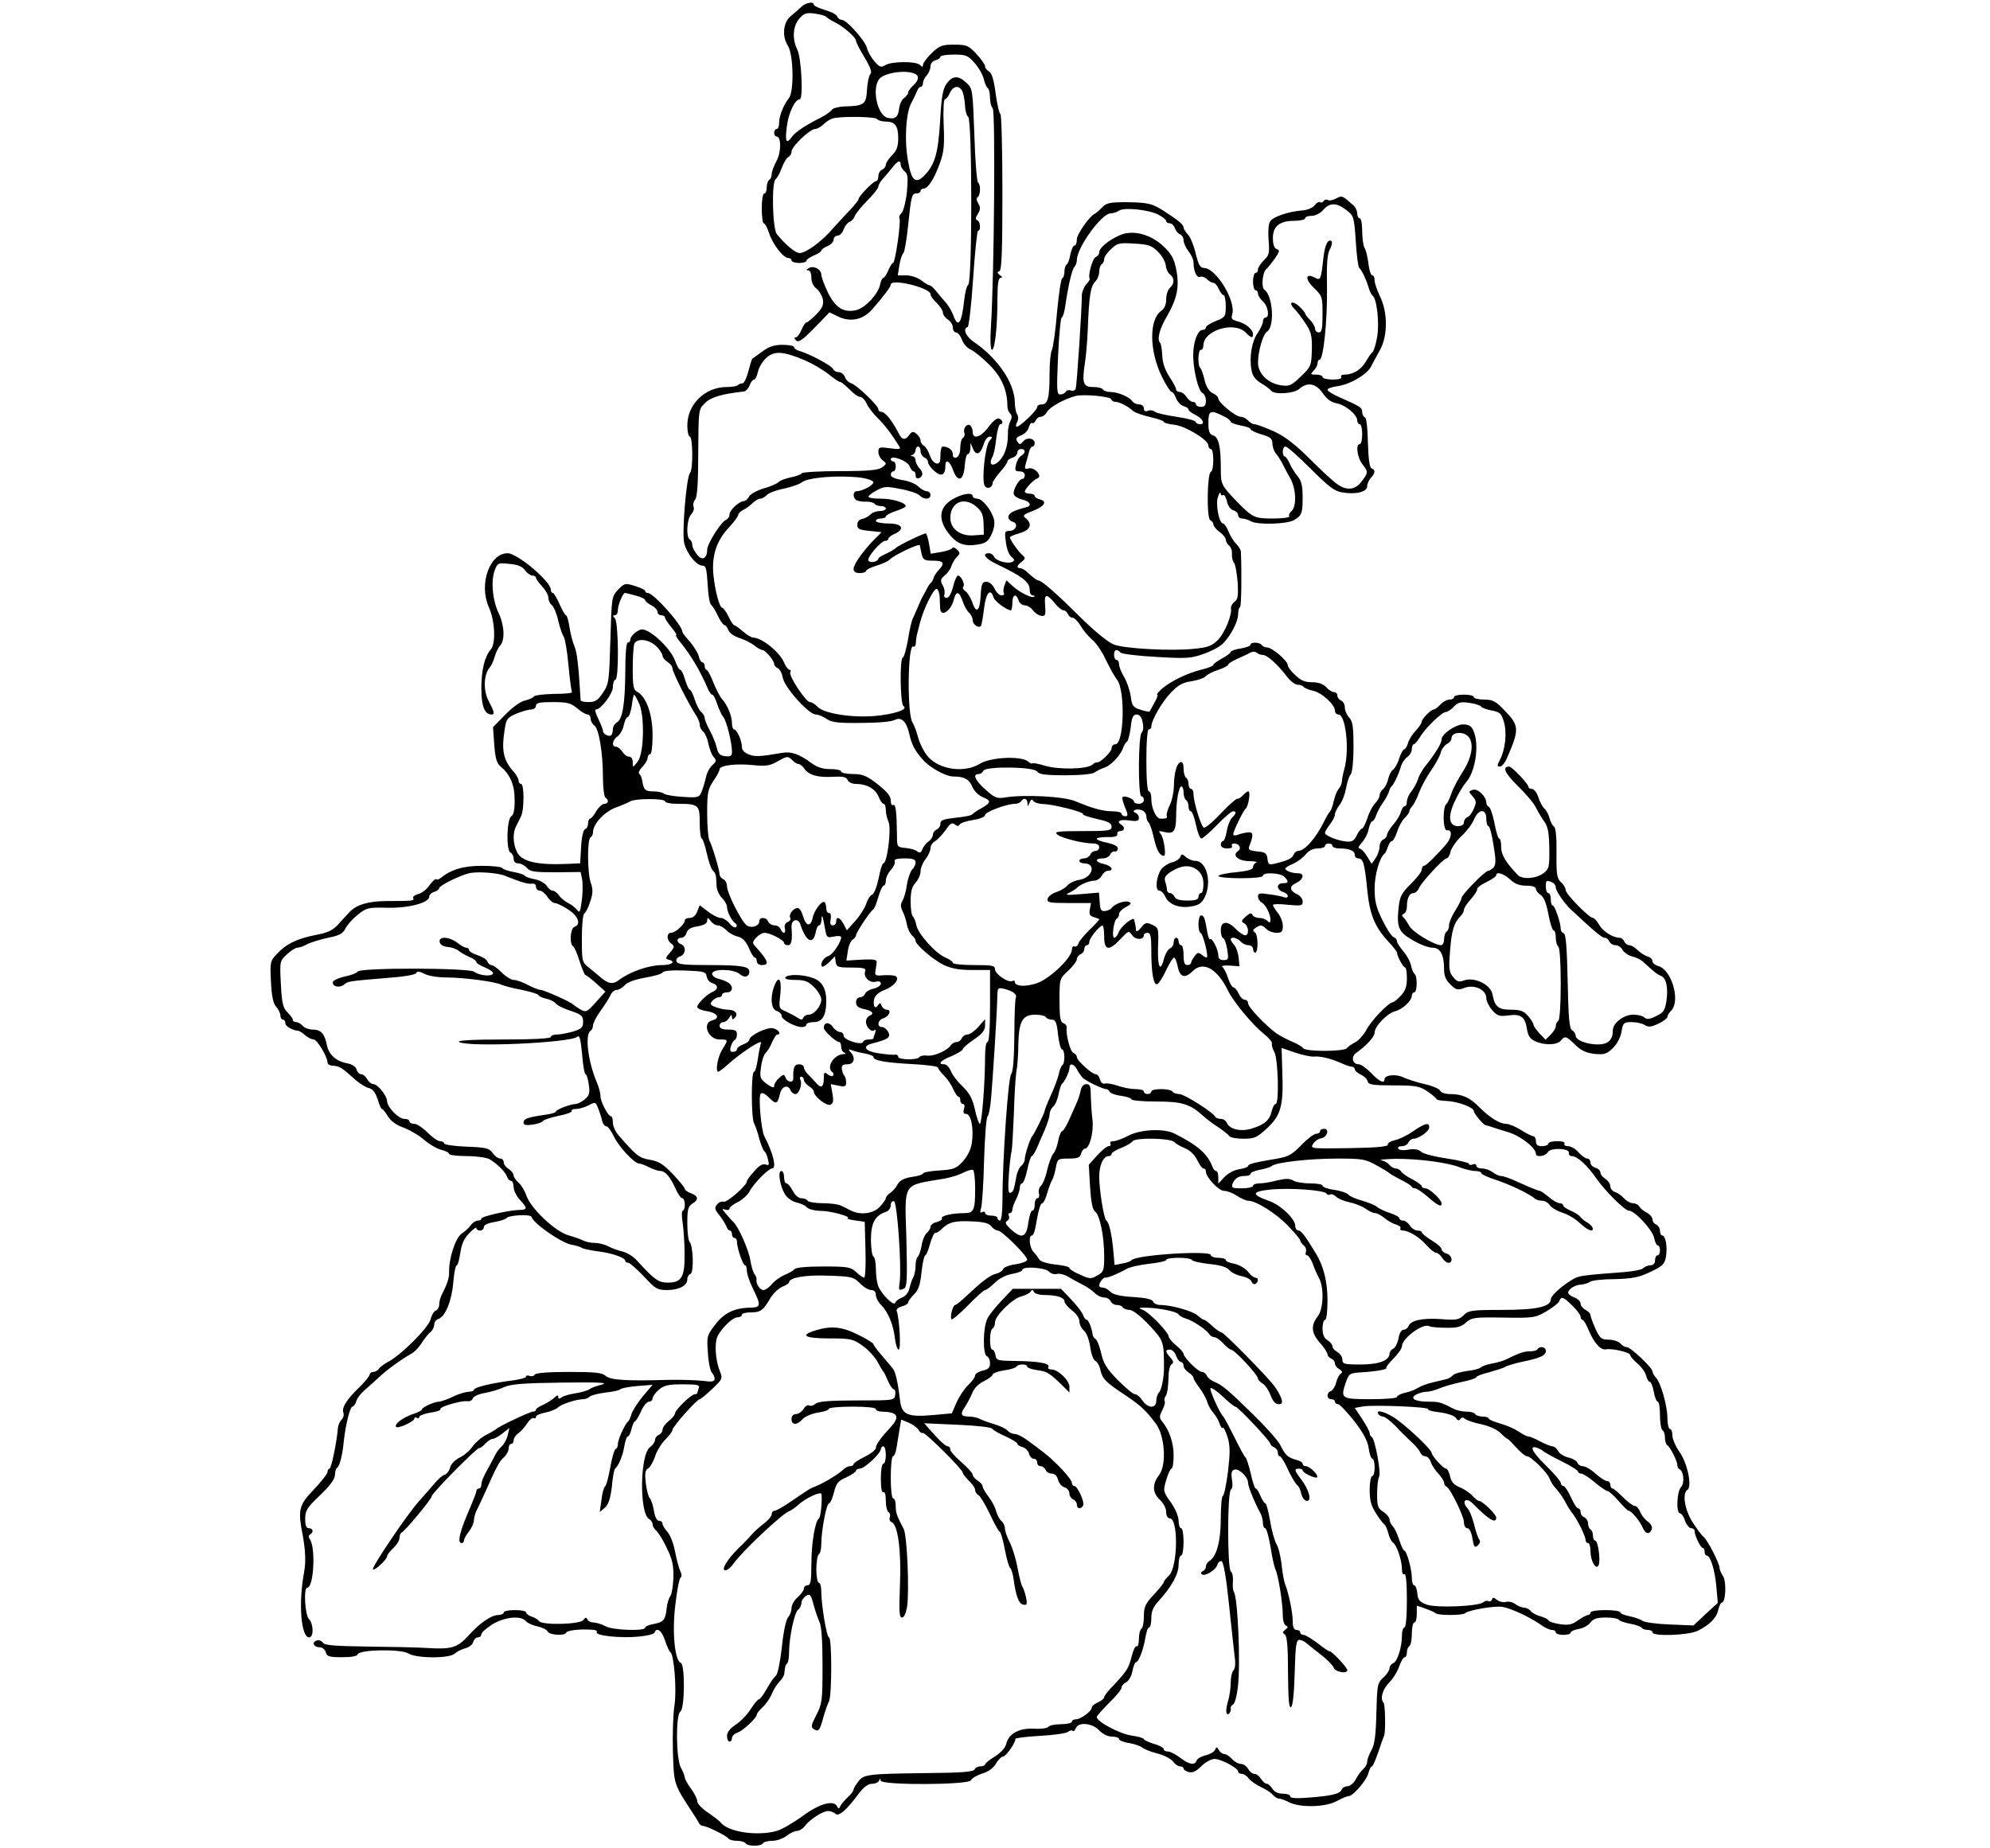 <?xml version="1.0" standalone="no"?>
<!DOCTYPE svg PUBLIC "-//W3C//DTD SVG 20010904//EN"
 "http://www.w3.org/TR/2001/REC-SVG-20010904/DTD/svg10.dtd">
<svg version="1.0" xmlns="http://www.w3.org/2000/svg"
 width="802pt" height="745pt" viewBox="0 0 802 745"
 preserveAspectRatio="xMidYMid meet">
<g transform="translate(0,745) scale(0.1,-0.1)"
fill="#000000" stroke="none">
<path d="M3229 7422 c-9 -9 -28 -26 -42 -37 -31 -24 -36 -82 -12 -119 23 -34
26 -187 4 -212 -21 -27 -39 -71 -39 -99 0 -14 -4 -25 -10 -25 -5 0 -10 -7 -10
-15 0 -8 4 -15 9 -15 20 0 20 -61 1 -98 -11 -20 -20 -44 -20 -54 0 -9 -4 -20
-10 -23 -5 -3 -10 -17 -10 -31 0 -13 -4 -24 -10 -24 -6 0 -10 -27 -10 -60 0
-33 4 -60 8 -60 5 0 15 -19 22 -41 15 -45 57 -99 77 -99 7 0 13 -4 13 -10 0
-5 14 -10 30 -10 17 0 30 4 30 9 0 5 14 14 30 21 17 7 30 16 30 20 0 4 11 12
25 18 14 6 25 18 25 27 0 8 7 15 15 15 9 0 20 11 25 25 5 14 16 28 24 31 9 3
18 14 21 23 3 9 25 37 50 62 24 24 45 50 45 57 0 6 8 20 18 31 9 10 26 30 37
44 22 29 35 34 35 13 0 -7 7 -19 16 -27 13 -10 14 -25 9 -83 -4 -38 -14 -76
-21 -84 -8 -7 -12 -18 -9 -22 7 -12 -17 -180 -26 -180 -4 0 -12 -13 -19 -30
-7 -16 -16 -30 -20 -30 -4 0 -10 -12 -13 -27 -7 -37 -58 -92 -93 -102 -52 -14
-86 7 -117 69 -15 31 -27 64 -27 73 0 22 -32 38 -51 26 -10 -6 -10 -9 -1 -9 7
0 12 -13 12 -29 0 -18 8 -35 20 -44 11 -8 22 -27 26 -43 4 -23 -1 -35 -26 -61
-18 -18 -36 -33 -40 -33 -4 0 -13 -13 -20 -30 -7 -16 -17 -30 -23 -30 -7 0 -7
-4 1 -12 10 -10 26 1 74 50 l61 63 35 -17 c50 -24 100 -13 137 29 45 51 75 91
75 100 0 26 160 -13 160 -39 0 -7 11 -22 25 -35 13 -13 25 -31 25 -39 0 -8 9
-21 20 -28 11 -7 20 -21 20 -32 0 -11 6 -20 13 -20 7 0 18 -13 24 -30 6 -16
22 -34 35 -39 12 -5 46 -32 75 -61 50 -50 73 -103 73 -168 0 -10 5 -23 11 -29
8 -8 8 -17 1 -30 -6 -11 -10 -33 -10 -49 1 -49 -12 -90 -36 -113 -26 -25 -43
-14 -27 16 6 10 13 44 16 76 4 31 11 57 16 57 14 0 11 17 -5 23 -8 3 -25 -11
-42 -34 -31 -42 -64 -52 -64 -20 0 11 -5 23 -11 27 -13 8 -29 -14 -22 -32 2
-6 0 -15 -6 -19 -6 -3 -11 -21 -11 -40 0 -20 -6 -35 -15 -39 -10 -3 -15 1 -15
13 0 17 -18 31 -41 31 -5 0 -9 -16 -9 -36 0 -28 -4 -35 -17 -32 -9 2 -21 17
-26 33 -6 17 -16 34 -23 38 -8 4 -14 14 -14 21 0 8 -7 20 -16 27 -14 11 -18
11 -29 -4 -17 -23 -30 -21 -43 6 -28 54 -55 87 -71 87 -6 0 -11 4 -11 10 0 15
-86 97 -109 105 -11 3 -23 15 -26 26 -4 10 -15 19 -25 19 -10 0 -20 6 -23 13
-5 13 -93 60 -134 72 -13 3 -23 11 -23 16 0 5 -21 9 -46 9 -34 0 -55 -7 -82
-27 -20 -15 -38 -28 -40 -29 -2 -1 -9 -24 -16 -51 -7 -26 -17 -48 -23 -48 -6
0 -15 -3 -19 -7 -4 -5 -24 -8 -45 -8 -88 0 -159 -70 -159 -155 0 -25 5 -45 10
-45 12 0 14 -132 1 -146 -15 -16 -34 -247 -23 -286 12 -42 49 -88 73 -88 14 0
17 -12 21 -76 2 -41 8 -78 14 -82 5 -4 18 -24 27 -44 10 -21 22 -38 27 -38 5
0 11 -9 15 -19 3 -11 22 -25 43 -32 20 -6 48 -20 61 -30 13 -11 28 -19 33 -19
12 0 47 -41 48 -56 0 -7 7 -14 14 -17 8 -3 18 -21 21 -40 8 -39 104 -147 133
-147 9 0 29 -8 42 -17 21 -15 46 -18 140 -17 66 0 124 5 136 12 27 14 48 -7
59 -58 9 -41 22 -66 54 -102 29 -33 93 -68 124 -68 43 0 63 -11 76 -42 8 -18
26 -35 43 -42 34 -13 32 -22 -7 -44 -17 -9 -33 -20 -36 -24 -3 -5 -33 -11 -67
-14 -50 -6 -62 -10 -62 -24 0 -10 -7 -20 -15 -24 -8 -3 -15 -12 -15 -20 0 -8
-8 -21 -18 -28 -10 -7 -21 -21 -25 -32 -5 -13 -11 -15 -20 -8 -6 6 -28 12 -47
14 -34 3 -35 4 -35 48 -1 97 -5 131 -15 125 -6 -3 -10 4 -10 18 0 18 -15 36
-53 66 -45 35 -61 41 -100 41 -26 0 -47 5 -47 10 0 6 -20 10 -44 10 -30 0 -53
7 -77 25 -51 37 -81 47 -119 40 -87 -15 -107 -16 -132 -6 -18 7 -28 18 -28 30
0 25 -20 71 -32 71 -4 0 -8 11 -8 25 0 28 -18 73 -40 97 -8 9 -24 39 -35 67
-11 28 -23 51 -27 51 -4 0 -8 7 -8 15 0 8 -4 15 -9 15 -5 0 -12 11 -15 25 -3
13 -20 40 -36 59 -17 18 -30 36 -30 39 0 27 -116 157 -140 157 -5 0 -10 3 -10
8 0 4 -18 13 -41 20 -39 12 -42 12 -68 -15 -26 -28 -26 -30 -31 -203 -5 -166
-6 -177 -30 -212 -20 -31 -31 -38 -57 -38 -18 0 -33 3 -33 8 -8 136 -14 193
-25 217 -7 17 -16 51 -20 78 -4 26 -10 47 -14 47 -3 0 -15 20 -26 45 -11 25
-23 45 -27 45 -5 0 -8 6 -8 13 0 33 -135 147 -174 147 -73 0 -117 -125 -76
-217 25 -56 29 -146 8 -171 -25 -29 -38 -82 -38 -158 0 -70 13 -104 41 -104
14 0 11 12 -12 55 -22 43 -20 106 5 135 7 8 16 28 20 44 4 15 14 35 21 43 21
21 18 82 -5 131 -25 52 -32 126 -17 171 12 32 13 33 60 28 34 -3 52 -10 63
-26 8 -11 22 -21 30 -21 8 0 14 -4 14 -9 0 -4 11 -20 25 -35 14 -15 25 -35 25
-45 0 -10 6 -24 14 -30 8 -7 20 -35 26 -64 7 -29 17 -57 22 -64 5 -6 14 -58
19 -114 5 -56 12 -105 14 -109 2 -4 -30 -7 -72 -7 -41 -1 -78 -5 -82 -11 -3
-5 -20 -12 -36 -16 -18 -4 -51 -28 -79 -57 l-49 -50 5 -71 c4 -54 10 -75 25
-87 39 -33 57 -74 57 -134 1 -39 -4 -61 -13 -67 -19 -11 -22 -141 -3 -147 6
-3 12 -13 12 -24 0 -12 7 -19 18 -19 11 0 26 -8 35 -18 14 -16 32 -18 117 -18
l100 1 6 -29 c3 -15 3 -53 -1 -84 -6 -46 -9 -54 -18 -41 -7 9 -23 22 -37 29
-14 7 -31 21 -38 32 -7 10 -19 18 -25 18 -7 0 -18 9 -24 20 -7 10 -28 22 -48
26 -19 3 -37 10 -40 14 -3 5 -23 11 -45 15 -22 4 -42 11 -46 16 -3 5 -40 9
-82 9 -75 0 -124 -15 -166 -49 -7 -6 -15 -8 -18 -5 -3 3 -15 -8 -27 -24 -11
-17 -32 -33 -46 -36 -14 -4 -23 -11 -20 -16 7 -11 -1 -12 -110 -12 -73 -1
-119 -15 -147 -45 -9 -10 -30 -32 -45 -49 -22 -24 -42 -34 -92 -43 -75 -15
-118 -36 -156 -77 -26 -28 -27 -33 -23 -111 3 -59 9 -88 21 -101 9 -10 17 -26
17 -35 0 -9 5 -17 10 -17 6 0 10 -6 10 -14 0 -13 28 -29 52 -31 4 0 17 -8 28
-18 11 -9 26 -17 34 -17 14 0 56 -70 56 -93 0 -7 11 -13 24 -13 25 -2 33 -7
89 -57 17 -15 41 -30 54 -33 16 -4 26 -18 35 -45 6 -21 14 -39 17 -39 4 0 14
-13 24 -29 11 -19 34 -36 65 -47 26 -10 63 -32 83 -50 20 -17 51 -35 68 -39
17 -4 31 -11 31 -16 0 -5 32 -9 70 -9 39 0 80 -6 92 -12 32 -19 64 -51 71 -70
3 -10 11 -18 17 -18 5 0 10 -11 10 -24 0 -14 11 -37 25 -52 32 -34 31 -41 -2
-41 -41 -1 -153 -26 -153 -35 0 -5 -6 -8 -14 -8 -8 0 -21 -8 -28 -18 -7 -10
-24 -26 -38 -35 -25 -18 -52 -101 -50 -157 0 -23 -7 -45 -31 -92 -5 -10 -9
-26 -9 -37 0 -10 -6 -21 -14 -24 -8 -3 -17 -19 -21 -36 -7 -31 -120 -145 -172
-171 -15 -8 -32 -21 -36 -27 -4 -7 -15 -13 -22 -13 -8 0 -15 -5 -15 -10 0 -6
-19 -30 -43 -53 -50 -48 -71 -82 -63 -102 3 -8 0 -20 -7 -27 -7 -7 -14 -22
-15 -33 -5 -61 -27 -165 -34 -165 -4 0 -8 -6 -8 -13 0 -7 -25 -39 -55 -71 -61
-63 -65 -81 -45 -184 11 -62 13 -107 6 -147 -24 -127 -13 -265 20 -265 19 0
18 54 -1 74 -16 16 -22 126 -7 126 27 0 35 165 10 197 -5 7 -5 14 2 18 15 9
12 25 -5 25 -11 0 -15 11 -15 38 0 33 7 45 60 95 41 39 60 66 60 82 0 13 4 26
9 29 10 6 22 54 27 111 7 62 25 135 34 135 5 0 12 10 16 22 3 12 18 31 33 44
14 12 40 36 58 52 29 28 86 70 135 98 11 7 28 25 37 40 10 16 25 35 34 43 10
7 17 22 17 32 0 10 8 20 18 23 27 10 53 74 59 148 3 37 9 68 14 68 4 0 10 22
14 49 5 35 15 59 36 80 16 17 29 26 29 21 0 -6 7 -10 15 -10 8 0 15 6 15 14 0
8 16 16 42 20 23 4 45 11 48 15 7 13 99 18 102 6 7 -26 119 -104 160 -112 18
-3 38 -9 43 -13 6 -4 35 -10 65 -14 58 -7 110 -26 110 -38 0 -5 5 -8 12 -8 6
0 34 -25 63 -55 47 -51 54 -55 95 -55 49 1 80 18 80 44 0 9 6 19 13 21 14 6
11 114 -4 130 -5 5 -9 39 -9 75 0 54 3 67 20 78 27 16 25 31 -5 42 -14 5 -25
13 -25 18 0 5 -22 31 -48 59 -38 40 -57 52 -92 58 -44 7 -56 17 -128 100 -12
14 -22 36 -22 50 0 14 -3 25 -7 25 -12 0 -43 59 -43 82 0 11 -6 34 -13 51 -37
85 -51 197 -27 212 6 3 10 14 10 23 1 9 14 35 30 57 16 22 34 50 40 63 5 12
17 22 26 22 9 0 23 9 32 19 11 12 41 23 81 30 36 6 68 15 71 21 4 7 39 10 91
8 77 -3 84 -5 87 -24 2 -12 12 -24 23 -27 23 -6 25 -25 3 -34 -23 -9 -64 -48
-64 -62 0 -6 18 -14 40 -17 42 -7 54 -28 20 -37 -42 -11 -16 -77 30 -77 36 0
36 0 10 -42 -18 -30 -28 -88 -15 -88 3 0 20 13 38 29 53 48 141 105 134 87 -3
-9 -9 -38 -13 -66 -4 -27 -10 -50 -15 -50 -12 0 -12 -185 0 -208 5 -9 15 -37
21 -62 7 -25 16 -47 20 -50 5 -3 12 -18 15 -33 6 -23 4 -26 -9 -21 -12 4 -27
-4 -46 -27 -17 -18 -30 -36 -30 -41 0 -16 -81 -87 -94 -82 -7 3 -19 -2 -26
-11 -11 -13 -10 -20 9 -43 12 -15 24 -35 28 -44 3 -10 9 -18 14 -18 5 0 9 -7
9 -15 0 -8 5 -15 10 -15 6 0 10 -7 10 -15 0 -24 24 -95 32 -95 5 0 8 -10 8
-22 0 -13 11 -45 25 -73 33 -68 32 -75 -12 -76 -63 -1 -105 -21 -141 -69 -33
-43 -34 -47 -29 -113 2 -38 10 -74 16 -80 6 -6 11 -17 11 -25 0 -11 -11 -13
-47 -8 -27 3 -88 5 -138 4 -169 -5 -235 -1 -254 16 -14 13 -43 16 -149 16 -82
0 -133 -4 -137 -11 -4 -6 -13 -8 -21 -5 -8 3 -14 2 -14 -3 0 -5 -24 -11 -52
-15 -82 -10 -158 -28 -158 -38 0 -4 -10 -8 -22 -8 -13 -1 -41 -9 -63 -20 -22
-11 -47 -19 -56 -20 -19 0 -69 -23 -69 -32 0 -3 -16 -12 -36 -18 -41 -14 -75
-40 -68 -51 6 -10 74 21 74 33 0 5 5 6 10 3 6 -3 10 -2 10 4 0 5 20 13 45 17
25 3 43 10 40 14 -6 9 83 35 108 32 9 -2 20 3 23 12 3 8 24 17 47 21 23 4 58
14 77 23 28 13 75 17 235 19 146 2 189 0 161 -8 -22 -5 -45 -14 -51 -19 -6 -5
-31 -12 -55 -16 -25 -4 -51 -11 -57 -17 -9 -6 -13 -6 -13 2 0 8 -5 8 -15 -2
-8 -8 -28 -21 -45 -29 -16 -7 -30 -16 -30 -20 0 -5 -6 -8 -12 -8 -12 0 -137
-59 -148 -70 -3 -3 -21 -14 -41 -24 -20 -10 -44 -32 -55 -47 -10 -16 -34 -36
-51 -44 -19 -9 -35 -26 -39 -40 -3 -13 -13 -27 -23 -30 -9 -2 -27 -19 -41 -36
-14 -16 -42 -49 -63 -72 -46 -51 -191 -266 -184 -273 6 -7 57 40 57 53 0 5 11
20 25 33 14 13 25 31 25 41 0 9 4 19 8 21 13 5 122 136 122 147 0 12 182 196
191 194 4 -1 15 7 24 17 10 11 24 20 30 20 7 0 25 10 40 22 l28 22 -7 -30 c-4
-16 -15 -36 -24 -44 -9 -8 -23 -26 -29 -40 -7 -14 -17 -32 -21 -40 -23 -40
-32 -61 -32 -75 0 -8 -4 -15 -10 -15 -5 0 -10 -4 -10 -10 0 -5 -11 -33 -23
-62 -43 -97 -56 -148 -37 -148 6 0 10 5 10 11 0 6 9 22 20 36 11 14 20 35 20
45 0 11 6 32 14 46 7 15 21 43 29 62 48 108 59 129 77 145 11 10 20 26 20 37
0 10 5 18 10 18 6 0 10 6 10 14 0 8 8 21 18 28 10 7 27 25 36 40 10 15 22 25
27 22 5 -3 9 -1 9 5 0 6 17 13 37 17 21 4 43 13 51 20 13 14 75 34 103 34 8 0
20 5 25 10 6 6 35 13 65 17 30 3 56 9 59 13 3 4 33 10 67 13 l63 5 -39 -46
c-21 -26 -42 -58 -46 -72 -4 -14 -10 -27 -14 -30 -13 -11 -41 -73 -41 -91 0
-10 -4 -19 -8 -19 -5 0 -15 -33 -22 -72 -7 -40 -16 -75 -21 -79 -5 -3 -12 -27
-15 -55 l-7 -49 21 18 c15 14 22 37 28 85 3 37 9 69 13 72 14 12 31 52 37 90
4 22 10 40 14 40 5 0 11 13 15 30 4 16 10 30 13 30 4 0 15 18 25 40 9 22 24
40 32 40 8 0 15 6 15 13 0 7 11 23 25 35 21 18 38 22 96 22 61 0 70 -2 65 -16
-3 -9 -6 -18 -6 -20 0 -2 -5 -4 -10 -4 -14 0 -80 -64 -80 -78 0 -6 -11 -19
-25 -30 -14 -11 -25 -27 -25 -35 0 -8 -7 -17 -15 -21 -8 -3 -15 -12 -15 -20 0
-8 -9 -21 -20 -29 -41 -28 -44 -267 -4 -290 8 -4 14 -14 14 -21 0 -8 7 -19 15
-26 8 -7 27 -37 42 -69 22 -45 28 -69 27 -119 -1 -34 -7 -68 -12 -75 -6 -7
-13 -29 -15 -48 -5 -49 -12 -57 -52 -65 -19 -3 -35 -10 -35 -15 0 -15 -133
-10 -160 6 -14 8 -35 14 -47 15 -12 0 -24 6 -26 13 -4 9 -8 8 -16 -3 -12 -18
-168 -22 -179 -4 -4 6 -17 14 -30 18 -12 4 -22 12 -22 17 0 5 -20 9 -45 9 -25
0 -45 -4 -45 -10 0 -5 -10 -10 -23 -10 -27 0 -76 -34 -120 -84 -43 -47 -68
-55 -162 -49 -44 3 -156 5 -248 6 -131 2 -170 5 -176 16 -5 8 -16 11 -26 8
-20 -8 -10 -27 14 -27 10 0 21 -9 24 -20 4 -17 14 -20 65 -20 38 0 62 4 64 12
7 19 175 22 204 3 32 -20 167 -21 187 0 8 7 27 17 42 21 15 4 30 15 32 25 3
11 12 19 19 19 8 0 14 6 14 13 0 6 20 24 45 40 51 30 115 36 135 12 7 -8 28
-17 47 -21 19 -4 37 -13 40 -20 6 -15 69 -19 75 -5 3 9 51 15 101 12 16 0 26
-5 22 -10 -8 -14 96 -25 168 -18 34 3 63 10 65 16 8 24 30 8 42 -31 8 -24 17
-45 22 -48 15 -11 26 -156 16 -216 -5 -32 -8 -115 -6 -184 4 -134 3 -130 80
-248 10 -15 21 -33 24 -39 3 -7 11 -13 17 -13 15 0 96 -40 103 -51 3 -5 18 -9
34 -9 16 0 32 -5 35 -10 8 -13 62 -13 70 0 3 6 21 10 38 10 18 0 43 9 57 20
14 11 33 20 42 20 9 0 23 8 30 18 20 27 74 62 95 62 10 0 24 -5 30 -11 13 -13
45 15 96 84 19 24 36 37 52 37 13 0 26 6 28 13 4 9 6 9 6 0 1 -20 357 -18 364
1 3 8 24 20 45 27 25 7 45 22 56 40 9 16 23 29 29 29 12 0 52 59 49 71 0 3 44
9 99 12 55 3 106 10 113 16 7 6 16 8 19 4 4 -3 9 2 13 11 10 26 66 21 94 -9
14 -15 35 -25 52 -25 15 0 28 -4 28 -10 0 -5 18 -13 41 -16 22 -4 46 -12 52
-18 7 -6 34 -17 61 -24 28 -7 56 -22 63 -32 8 -11 21 -20 29 -20 8 0 14 -4 14
-9 0 -5 10 -11 21 -14 15 -4 30 3 51 24 16 16 40 29 53 29 26 0 95 -37 95 -51
0 -5 6 -9 14 -9 8 0 21 -8 28 -18 7 -10 29 -25 49 -35 20 -9 42 -23 49 -32 7
-8 18 -15 25 -15 7 0 26 -7 41 -15 43 -22 146 -20 191 5 21 11 42 20 48 20 18
0 73 64 80 93 4 15 10 27 14 27 4 0 15 26 26 58 10 31 21 61 23 65 7 13 5 127
-2 134 -15 15 -4 54 22 80 16 16 34 45 41 66 7 20 17 37 22 37 5 0 9 9 9 19 0
11 5 23 10 26 6 3 10 26 10 51 0 24 5 44 10 44 6 0 10 15 10 34 l0 34 35 -12
c19 -7 38 -15 41 -19 10 -9 109 -9 118 0 13 13 120 31 151 26 35 -6 110 -41
153 -71 16 -12 37 -22 46 -22 9 0 16 -4 16 -10 0 -5 14 -10 30 -10 17 0 30 4
30 9 0 5 15 12 33 15 18 3 39 15 47 26 11 15 26 20 62 20 26 0 49 -4 52 -9 4
-5 24 -12 46 -16 22 -4 42 -11 46 -16 3 -5 14 -9 25 -9 10 0 19 -4 19 -10 0
-17 143 -12 181 6 49 24 77 52 84 85 4 16 10 29 14 29 16 0 20 84 5 107 -8 12
-14 27 -14 34 0 17 -49 113 -64 124 -8 6 -28 33 -45 60 -32 50 -42 117 -20
130 19 13 0 107 -32 152 -16 23 -29 53 -29 67 0 14 -4 26 -10 26 -5 0 -10 20
-10 44 0 49 -27 144 -47 164 -7 7 -13 18 -13 24 0 14 -88 98 -104 98 -8 0 -19
7 -26 15 -7 8 -28 15 -46 15 -30 0 -36 5 -54 44 -11 25 -20 49 -20 55 0 6 -9
15 -20 21 -11 6 -20 17 -20 26 0 8 -11 19 -25 24 -14 5 -25 14 -25 19 0 14 27
32 52 33 13 1 29 6 36 11 7 6 52 11 100 11 72 2 97 7 143 29 49 23 58 31 63
61 7 38 -1 86 -15 86 -5 0 -9 9 -9 19 0 10 -7 21 -15 25 -8 3 -15 12 -15 20 0
9 -10 21 -22 27 -13 7 -27 18 -31 25 -4 8 -16 14 -26 14 -10 0 -26 9 -36 20
-10 11 -26 22 -36 25 -11 4 -19 14 -19 23 0 10 -9 23 -20 30 -11 7 -20 18 -20
26 0 7 -9 16 -20 19 -11 3 -20 12 -20 21 0 9 -6 16 -13 16 -7 0 -23 11 -35 25
-12 14 -31 25 -43 25 -11 0 -17 5 -14 10 4 6 -8 10 -29 10 -20 0 -36 -4 -36
-10 0 -5 -11 -10 -25 -10 -18 0 -25 5 -25 20 0 11 -5 20 -10 20 -6 0 -28 11
-50 25 -22 14 -49 25 -60 25 -26 0 -66 25 -108 67 -38 39 -69 53 -118 53 -20
0 -37 6 -40 14 -3 7 -31 19 -62 26 -31 7 -70 20 -86 27 -29 15 -76 10 -76 -7
0 -20 -22 -9 -54 25 -19 19 -41 35 -50 35 -26 0 -32 31 -10 46 43 31 74 65 74
82 0 25 51 78 83 86 29 7 67 42 67 63 0 7 5 13 10 13 12 0 13 67 1 74 -4 3
-11 18 -14 33 -3 16 -17 42 -31 58 -14 17 -26 35 -26 41 0 7 -6 14 -14 17 -8
3 -28 34 -45 69 -25 50 -31 76 -31 126 0 57 20 126 41 142 3 3 9 15 13 28 4
12 11 22 16 22 5 0 14 17 21 38 6 20 20 45 30 55 11 10 19 22 19 27 0 5 6 15
13 22 6 7 18 31 26 53 8 21 29 61 47 87 18 26 36 58 40 73 3 14 15 30 25 36
11 5 19 16 19 24 0 20 35 28 59 13 34 -21 28 -85 -14 -149 -19 -30 -40 -69
-46 -89 -7 -19 -15 -37 -19 -40 -17 -11 -15 -111 2 -107 21 4 20 -28 -2 -54
-40 -47 -83 -89 -91 -89 -5 0 -9 -7 -9 -15 0 -9 -20 -34 -44 -58 -37 -36 -44
-50 -49 -92 -9 -83 -1 -102 57 -135 28 -17 63 -30 79 -30 32 0 47 -28 47 -88
0 -27 8 -44 26 -61 23 -22 29 -23 56 -13 40 15 88 -7 88 -41 0 -12 11 -34 24
-49 21 -23 29 -26 65 -21 50 7 67 -5 75 -55 4 -27 13 -40 33 -49 37 -17 88
-16 103 2 17 21 22 19 58 -16 23 -23 44 -33 78 -37 39 -4 49 -1 74 23 17 17
31 43 35 66 6 36 9 39 41 39 19 0 43 -5 53 -12 15 -9 26 -8 55 6 20 9 36 22
36 27 0 6 7 17 15 25 39 39 2 166 -52 180 -13 4 -23 12 -23 19 0 8 -9 17 -21
20 -12 4 -30 16 -40 26 -10 10 -25 19 -33 19 -8 0 -16 7 -20 15 -3 8 -11 15
-19 15 -26 0 -66 25 -82 52 -9 16 -20 28 -25 28 -16 0 -110 97 -110 112 0 8
-8 23 -19 32 -16 15 -19 31 -18 117 1 64 -3 103 -10 107 -6 4 -14 19 -18 34
-4 15 -13 32 -20 38 -8 7 -19 27 -25 46 -6 19 -18 34 -26 34 -8 0 -14 4 -14 8
0 12 -66 82 -78 82 -29 0 -18 -26 35 -78 32 -31 65 -70 73 -87 8 -16 23 -42
34 -57 15 -21 19 -45 20 -108 1 -75 -1 -83 -24 -100 -28 -22 -86 -26 -103 -7
-49 51 -67 82 -67 113 0 19 -3 34 -8 34 -4 0 -13 28 -19 62 -7 35 -17 64 -23
66 -5 2 -10 10 -10 17 0 25 -36 59 -55 51 -17 -6 -17 -7 0 -26 15 -17 16 -24
5 -49 -6 -16 -18 -32 -26 -35 -8 -3 -14 -12 -14 -21 0 -9 -9 -15 -24 -15 -38
0 -42 41 -11 104 14 30 34 62 43 72 39 43 55 154 30 209 -8 19 -19 25 -42 25
-31 -1 -86 -39 -86 -60 0 -16 -22 -52 -63 -105 -14 -16 -28 -41 -32 -55 -4
-14 -16 -36 -26 -49 -11 -13 -19 -32 -19 -42 0 -11 -4 -19 -9 -19 -5 0 -11
-10 -15 -22 -3 -13 -17 -36 -31 -52 -14 -16 -25 -35 -25 -41 0 -7 -7 -15 -15
-19 -8 -3 -15 -16 -15 -28 0 -13 -7 -34 -16 -47 l-16 -23 -19 31 c-10 17 -24
31 -31 31 -6 0 -2 10 10 23 12 13 25 37 28 55 4 18 10 32 15 32 4 0 11 10 15
23 4 12 16 36 28 52 12 17 22 37 24 45 2 8 7 17 10 20 9 7 29 49 38 80 4 14
15 31 25 38 11 7 19 22 19 33 0 10 4 19 8 19 4 0 15 13 25 29 21 36 88 101
104 101 7 0 21 10 32 21 16 18 28 21 62 16 23 -3 45 -10 48 -15 3 -5 23 -12
43 -16 33 -6 39 -12 49 -45 13 -44 6 -112 -16 -154 -12 -23 -12 -27 0 -27 8 0
20 15 28 33 51 117 50 132 -7 191 -38 40 -49 46 -85 46 -22 0 -41 5 -41 10 0
6 -18 10 -40 10 -22 0 -40 -4 -40 -10 0 -5 -8 -10 -18 -10 -11 0 -27 -9 -37
-20 -10 -11 -22 -20 -27 -20 -11 0 -48 -38 -48 -49 0 -6 -11 -22 -25 -37 -14
-15 -28 -38 -31 -51 -4 -13 -10 -23 -14 -23 -5 0 -14 -17 -21 -37 -6 -21 -18
-41 -25 -46 -7 -4 -15 -20 -19 -36 -3 -16 -13 -35 -21 -42 -8 -6 -14 -18 -14
-25 0 -8 -8 -22 -18 -32 -9 -9 -24 -36 -31 -60 -8 -23 -18 -42 -22 -42 -4 0
-14 -12 -21 -27 -11 -23 -19 -27 -43 -25 -37 4 -85 24 -85 35 0 5 9 20 20 34
11 14 20 32 20 40 0 8 9 26 19 39 11 14 22 44 26 67 4 23 12 48 19 56 6 8 11
54 11 111 0 79 -3 102 -17 117 -10 11 -18 29 -18 42 0 12 -7 24 -15 27 -8 4
-15 12 -15 20 0 8 -6 14 -13 14 -8 0 -22 9 -32 20 -12 13 -31 20 -57 20 -28 0
-46 7 -68 29 -17 15 -30 33 -30 40 0 17 -62 70 -82 71 -9 0 -20 5 -23 10 -8
12 -45 13 -45 1 0 -5 -18 -11 -40 -15 -22 -3 -40 -10 -40 -14 0 -4 -16 -16
-35 -26 -19 -11 -35 -22 -35 -26 0 -4 -21 -13 -47 -19 -58 -14 -127 -48 -161
-78 -14 -13 -22 -23 -18 -23 4 0 -1 -15 -11 -32 -10 -18 -19 -35 -20 -36 -1
-2 -17 1 -36 7 -31 10 -35 16 -40 56 -4 24 -16 59 -27 77 -11 18 -20 41 -20
51 0 9 -4 17 -10 17 -5 0 -10 9 -10 20 0 22 10 26 27 9 5 -5 70 -13 144 -17
119 -7 140 -6 189 12 30 10 66 29 79 42 31 32 61 88 61 118 0 14 3 27 8 29 5
4 7 139 3 225 -1 6 -9 20 -19 30 -10 10 -24 32 -31 50 -7 18 -17 32 -22 32
-16 0 -31 80 -20 108 5 15 10 21 10 14 1 -7 5 -11 10 -8 5 4 12 -8 16 -25 4
-19 15 -33 26 -36 10 -3 19 -12 19 -19 0 -8 7 -14 16 -14 8 0 25 -5 37 -12 27
-14 142 -11 171 5 32 18 36 27 36 93 0 46 -5 66 -20 84 -10 12 -25 35 -32 51
-7 16 -16 29 -20 29 -5 0 -8 9 -8 20 0 11 5 20 11 20 7 0 52 -40 101 -89 73
-73 96 -91 128 -96 55 -9 100 2 100 25 0 10 7 25 15 34 18 18 19 33 3 38 -8 3
-13 36 -15 104 -1 59 -6 100 -12 102 -6 2 -11 12 -11 21 0 18 -6 22 -92 60
-27 12 -48 25 -48 30 0 5 20 12 44 15 50 8 116 47 132 79 6 12 22 42 36 67 32
58 31 153 -1 217 -11 23 -21 51 -21 63 0 11 -4 20 -9 20 -6 0 -13 21 -16 48
-3 26 -10 55 -16 64 -5 10 -9 40 -9 68 0 27 -4 50 -10 50 -5 0 -10 9 -10 19 0
11 -7 26 -15 33 -45 40 -46 41 -70 28 -13 -7 -28 -10 -33 -6 -6 3 -13 2 -17
-4 -4 -6 -10 -8 -15 -5 -5 3 -15 -3 -22 -13 -7 -9 -29 -19 -48 -20 -60 -5
-121 -26 -132 -46 -6 -11 -8 -45 -5 -76 4 -50 2 -59 -19 -79 -13 -13 -24 -29
-24 -37 0 -8 -4 -14 -10 -14 -5 0 -10 -16 -10 -35 0 -19 5 -35 10 -35 6 0 10
-6 10 -13 0 -8 9 -22 20 -32 21 -19 28 -65 10 -65 -5 0 -10 -7 -10 -16 0 -9
-10 -29 -21 -46 -24 -33 -35 -99 -25 -150 4 -24 16 -39 39 -53 17 -10 35 -23
39 -29 12 -18 94 -13 115 7 32 28 67 22 94 -18 17 -24 34 -37 57 -41 36 -7 82
-46 82 -69 0 -8 5 -15 10 -15 6 0 10 -18 10 -40 0 -22 -4 -40 -10 -40 -17 0
-10 -54 10 -80 25 -32 25 -35 -2 -70 -25 -35 -60 -39 -98 -12 -14 9 -64 55
-110 101 -62 62 -102 92 -147 113 -35 15 -69 28 -77 28 -7 0 -19 7 -26 15 -7
8 -20 15 -30 15 -20 0 -90 58 -90 74 0 6 -10 16 -22 21 -15 7 -26 25 -33 52
-5 23 -13 45 -17 49 -12 11 -10 74 2 74 6 0 10 8 10 18 1 61 124 98 170 52 23
-23 30 -25 30 -7 0 19 -30 44 -63 52 -22 6 -26 11 -21 27 17 53 -65 188 -114
188 -15 0 -22 13 -33 58 -7 31 -21 66 -31 76 -10 11 -18 24 -18 29 0 11 -18
27 -74 63 -51 34 -68 38 -158 39 -66 0 -80 -3 -97 -22 -11 -11 -24 -23 -28
-24 -22 -10 -73 -83 -73 -104 0 -14 -4 -25 -10 -25 -5 0 -12 -16 -16 -35 -3
-19 -10 -38 -15 -41 -5 -3 -9 -16 -9 -29 0 -13 -4 -25 -9 -27 -5 -1 -14 -64
-21 -138 -6 -74 -16 -143 -21 -152 -5 -10 -9 -53 -9 -95 0 -97 -7 -123 -31
-123 -11 0 -19 -5 -19 -11 0 -13 -69 -79 -82 -79 -5 0 -4 8 1 18 6 11 6 24 0
33 -5 7 -9 30 -9 49 -2 77 -69 176 -164 241 -34 23 -47 54 -26 61 5 2 15 90
22 196 7 105 16 192 20 192 12 0 9 38 -3 42 -8 3 -8 10 2 26 11 18 11 26 2 42
-8 12 -9 21 -3 25 12 8 13 52 2 59 -5 3 -12 89 -15 192 -7 184 -7 187 -32 210
-33 31 -55 30 -80 -3 -15 -22 -21 -52 -26 -151 -8 -130 -21 -176 -64 -220 -35
-35 -52 -20 -65 57 -16 84 -9 197 13 236 9 17 19 38 23 48 3 9 10 17 15 17 5
0 9 7 9 16 0 8 7 22 15 30 8 9 15 25 15 36 0 11 8 22 20 25 11 3 20 9 20 14 0
5 24 9 54 9 49 0 57 -3 84 -34 17 -19 33 -48 37 -65 4 -17 11 -33 16 -36 5 -4
9 -21 9 -39 0 -17 5 -37 11 -43 11 -11 6 -666 -7 -875 -4 -60 -2 -98 4 -98 12
0 22 97 22 206 0 61 4 84 13 84 8 0 7 4 -3 11 -11 8 -12 12 -2 16 9 4 12 77
12 319 0 173 -4 314 -8 314 -4 0 -13 37 -19 81 -7 57 -16 85 -27 91 -9 5 -16
14 -16 21 0 7 -16 29 -35 50 -32 34 -40 37 -90 37 -49 0 -58 -4 -90 -34 -19
-19 -35 -40 -35 -47 0 -10 -3 -10 -12 -1 -16 16 -113 15 -139 0 -18 -11 -23
-10 -45 15 -13 15 -27 40 -30 54 -8 30 -82 113 -101 113 -8 0 -16 6 -19 14 -3
8 -25 19 -50 26 -24 7 -44 17 -44 21 0 15 -34 8 -51 -9z m101 -40 c3 -4 19
-14 35 -22 36 -18 85 -61 85 -75 0 -5 15 -35 34 -66 24 -40 31 -60 24 -67 -6
-6 -12 -35 -14 -64 -3 -59 -11 -65 -91 -67 -23 -1 -46 -7 -50 -13 -4 -7 -24
-21 -43 -31 -63 -31 -104 -59 -118 -78 -23 -32 -29 -21 -21 40 6 53 32 110 52
111 15 0 7 166 -10 201 -22 43 -17 97 10 126 18 20 29 23 62 18 22 -3 42 -9
45 -13z m354 -228 c22 -8 20 -27 -4 -49 -11 -10 -20 -23 -20 -28 0 -5 -7 -15
-16 -22 -10 -6 -18 -25 -20 -40 -4 -37 -16 -47 -47 -40 -41 11 -64 116 -34
156 19 25 102 38 141 23z m194 -71 c5 -10 10 -36 11 -58 1 -22 7 -43 13 -46
16 -10 17 -667 0 -677 -6 -4 -13 -32 -16 -61 -10 -94 -25 -116 -44 -62 -6 16
-19 38 -29 50 -10 11 -27 31 -38 45 -11 14 -24 26 -28 26 -5 0 -20 9 -34 20
-15 11 -41 20 -60 20 l-35 0 7 43 c4 23 11 44 16 47 4 3 14 58 20 123 11 103
14 117 30 117 11 0 19 5 19 10 0 6 6 10 13 10 17 1 41 37 64 100 17 46 20 72
16 158 -2 57 0 102 5 102 5 0 14 11 20 25 13 29 37 33 50 8z m-343 -113 c3 -5
19 -10 34 -10 38 0 51 -17 51 -67 0 -33 -6 -50 -25 -69 -14 -14 -25 -31 -25
-38 0 -8 -7 -16 -15 -20 -8 -3 -15 -15 -15 -26 0 -11 -4 -20 -9 -20 -11 0 -71
-61 -71 -73 0 -4 -15 -23 -32 -41 -18 -19 -51 -54 -73 -79 -46 -53 -107 -97
-133 -97 -16 0 -57 34 -91 76 -18 21 -22 211 -5 222 6 4 17 24 25 46 8 21 20
41 26 43 7 3 13 13 13 22 0 20 74 91 95 91 8 0 24 9 34 19 11 11 27 21 38 24
35 9 172 7 178 -3z m1890 -366 c31 -24 32 -26 39 -126 3 -56 10 -105 14 -108
9 -7 29 -48 38 -80 4 -14 11 -27 15 -31 18 -11 29 -112 19 -168 -5 -30 -14
-57 -18 -60 -5 -3 -17 -20 -27 -38 -19 -33 -52 -53 -86 -53 -11 0 -17 -4 -14
-10 4 -6 -10 -10 -34 -10 -23 0 -41 5 -41 10 0 6 -12 10 -26 10 -23 0 -24 1
-10 16 9 8 16 22 16 30 0 8 4 14 8 14 16 0 32 163 30 291 -2 93 1 134 11 153
8 14 11 29 8 33 -14 13 -27 -13 -33 -62 -10 -93 -12 -97 -35 -84 -38 20 -41
-6 -4 -41 34 -33 35 -37 35 -107 0 -58 -3 -73 -15 -73 -8 0 -15 7 -15 15 0 8
-9 24 -20 35 -11 11 -20 23 -20 26 0 4 -11 17 -25 30 -27 25 -45 15 -18 -11 9
-9 29 -35 44 -58 24 -36 27 -50 26 -108 -2 -63 -3 -67 -45 -107 -38 -37 -46
-40 -80 -35 -52 8 -92 47 -92 91 0 45 20 115 36 125 32 19 24 146 -10 169 -14
9 -8 70 7 83 7 6 22 25 35 43 19 28 21 33 7 38 -10 4 -15 19 -15 45 0 47 27
69 87 69 24 0 43 5 43 10 0 6 12 10 26 10 14 0 35 10 46 23 27 31 54 31 93 1z
m-757 -19 c17 -9 32 -21 32 -26 0 -5 6 -9 14 -9 8 0 17 -9 21 -19 3 -11 12
-22 20 -25 8 -3 15 -14 15 -24 0 -11 9 -31 20 -45 11 -14 20 -33 20 -44 0 -36
13 -64 26 -59 7 3 20 -1 28 -9 8 -8 19 -15 26 -15 6 0 16 -11 22 -25 6 -14 15
-25 20 -25 4 0 8 -20 8 -44 0 -42 -2 -45 -40 -60 -22 -9 -40 -20 -40 -26 0 -5
-6 -10 -14 -10 -18 0 -36 -45 -37 -95 -2 -58 20 -152 37 -159 7 -3 14 -17 14
-31 0 -18 -5 -25 -20 -25 -11 0 -20 5 -20 10 0 6 -6 10 -13 10 -7 0 -18 9 -25
20 -7 11 -19 20 -27 20 -8 0 -15 5 -15 10 0 6 -12 29 -27 51 -18 28 -28 57
-29 86 -1 24 -5 47 -8 50 -14 14 -4 56 28 110 41 72 50 119 36 189 -9 43 -20
62 -52 92 -54 50 -126 67 -177 43 -45 -20 -81 -51 -81 -68 0 -8 -6 -16 -14
-19 -13 -5 -33 -77 -24 -88 1 -2 -5 -13 -15 -23 -9 -11 -17 -31 -17 -44 0 -54
-20 -365 -25 -376 -2 -7 -11 -10 -19 -7 -8 3 -17 1 -21 -5 -3 -6 -13 -11 -22
-11 -14 0 -15 17 -9 152 4 84 10 155 15 158 5 3 11 23 14 45 12 83 27 149 37
159 5 5 10 18 10 28 0 50 100 188 136 188 10 0 26 5 34 11 21 14 118 4 158
-16z m-2 -149 c16 -15 30 -40 32 -54 1 -15 9 -32 17 -38 19 -14 19 -38 0 -54
-8 -7 -15 -27 -15 -46 0 -22 -7 -38 -20 -47 -50 -35 -48 -162 2 -264 17 -35
35 -63 40 -63 5 0 13 -12 18 -26 6 -14 19 -28 30 -31 11 -3 20 -9 20 -14 0 -4
12 -14 27 -21 30 -15 42 -38 20 -38 -9 0 -17 4 -19 10 -1 5 -36 14 -77 20 -41
6 -80 15 -86 20 -7 6 -20 8 -29 4 -11 -4 -16 -1 -16 10 0 9 -8 16 -20 16 -10
0 -23 6 -27 13 -11 17 -58 37 -88 37 -13 0 -27 5 -30 10 -3 6 -21 10 -40 10
-39 0 -45 15 -33 95 5 28 10 91 12 140 5 131 11 171 30 190 9 9 16 27 16 40 0
13 5 27 10 30 6 3 10 13 10 21 0 8 12 26 28 40 24 24 33 26 94 22 57 -3 70 -8
94 -32z m-1423 -438 c32 -14 75 -39 97 -57 21 -17 42 -31 47 -31 4 0 21 -14
37 -30 16 -17 35 -30 43 -30 7 0 19 -12 26 -27 6 -15 27 -41 44 -58 29 -28 58
-67 87 -114 8 -12 1 -13 -37 -8 -43 6 -47 5 -47 -15 0 -11 8 -27 18 -34 16
-12 16 -14 -3 -28 -16 -11 -53 -15 -169 -15 -82 0 -152 -4 -155 -9 -3 -5 -23
-12 -43 -16 -21 -4 -43 -12 -50 -19 -7 -7 -35 -19 -61 -26 -26 -8 -52 -22 -58
-32 -5 -11 -15 -19 -22 -19 -19 -1 -57 -37 -57 -54 0 -9 -7 -19 -15 -22 -19
-8 -75 -96 -75 -120 0 -36 -21 -46 -41 -19 -11 13 -19 30 -19 38 0 9 -4 19
-10 22 -16 10 -12 85 6 102 8 9 13 22 9 31 -3 8 0 21 7 29 8 10 12 69 12 188
1 174 1 175 27 200 23 24 68 37 157 47 8 1 18 12 23 25 5 13 13 23 18 23 5 0
12 15 16 33 4 17 19 42 34 55 32 29 69 26 154 -10z m1235 -157 c2 -6 10 -11
18 -11 16 0 51 -18 71 -37 7 -6 38 -17 68 -24 30 -7 55 -15 55 -19 0 -4 19
-10 43 -12 46 -6 137 -61 137 -84 0 -8 5 -14 10 -14 13 0 13 -87 0 -92 -15 -5
-18 -190 -2 -195 6 -3 12 -10 12 -16 0 -7 11 -21 25 -31 14 -10 25 -24 25 -31
0 -7 6 -18 13 -24 8 -6 13 -21 12 -33 -1 -13 2 -29 8 -36 6 -7 12 -43 15 -80
3 -53 1 -68 -13 -78 -9 -7 -15 -18 -14 -26 5 -27 -26 -101 -53 -128 -23 -23
-40 -30 -94 -35 -89 -10 -281 0 -325 17 -22 8 -77 53 -133 108 -95 95 -158
150 -170 150 -7 0 -20 10 -51 38 -7 6 -18 12 -24 12 -16 0 -13 11 7 26 15 12
15 15 2 27 -15 12 -50 62 -50 71 0 3 18 11 40 17 43 13 52 36 24 60 -14 11
-10 15 27 29 49 19 61 39 30 47 -12 3 -21 9 -21 14 0 5 -9 9 -20 9 -11 0 -20
4 -20 8 0 11 36 49 51 54 22 7 -11 46 -34 40 -17 -4 -19 -2 -13 19 4 13 10 34
13 47 3 12 9 22 14 22 5 0 9 6 9 14 0 20 -33 25 -47 6 -11 -13 -14 -13 -23 0
-8 12 -4 17 15 25 14 5 28 19 31 32 4 13 10 21 14 18 4 -3 10 2 14 10 3 8 12
15 20 15 9 0 20 9 26 20 10 19 70 52 115 64 33 8 139 -2 143 -13z m450 -67
c18 -8 32 -19 32 -24 0 -4 18 -11 40 -15 22 -4 40 -10 40 -15 0 -4 20 -14 44
-21 35 -10 44 -17 44 -36 0 -13 6 -31 14 -41 8 -9 20 -28 27 -42 7 -14 21 -41
32 -60 23 -42 25 -112 4 -130 -8 -7 -12 -16 -9 -21 3 -5 -27 -9 -65 -9 -75 0
-82 3 -145 67 -65 68 -66 70 -66 137 0 87 -9 124 -31 131 -15 5 -19 16 -19 51
0 49 8 53 58 28z m-940 -101 c-18 -21 -33 -161 -19 -182 9 -14 31 -7 31 11 0
6 14 26 30 45 17 18 30 38 30 43 0 5 9 12 20 15 11 3 20 13 20 21 0 8 7 14 15
14 19 0 19 -16 1 -27 -8 -4 -18 -20 -21 -35 -6 -24 -4 -28 14 -28 12 0 21 -6
21 -15 0 -8 -4 -15 -9 -15 -14 0 -41 -48 -35 -63 3 -8 18 -17 35 -21 29 -6 39
-24 17 -30 -54 -14 -71 -23 -74 -38 -1 -9 6 -18 17 -21 25 -7 14 -37 -13 -37
-19 0 -20 -4 -14 -46 3 -26 13 -52 23 -59 11 -9 13 -14 4 -19 -17 -11 -68 3
-75 20 -3 8 -12 14 -21 14 -29 0 -15 -21 28 -42 109 -52 137 -74 137 -107 0
-12 5 -21 12 -21 6 0 9 -2 6 -5 -8 -8 -59 17 -87 43 l-25 23 -8 -21 c-4 -12
-6 -26 -2 -31 3 -5 -2 -9 -10 -9 -8 0 -21 12 -28 28 -8 16 -21 27 -33 27 -17
0 -20 -8 -23 -58 -3 -63 -19 -72 -35 -21 -6 16 -17 34 -26 41 -9 6 -13 15 -9
18 9 9 -9 45 -21 45 -5 0 -14 -20 -20 -45 -7 -28 -17 -45 -26 -45 -8 0 -12 6
-9 14 3 8 0 25 -7 37 -10 19 -9 25 8 39 11 9 24 26 27 38 4 12 14 29 22 37 14
13 14 17 1 30 -9 8 -17 11 -19 6 -2 -5 -22 -12 -45 -16 l-42 -7 -7 41 c-4 23
-10 41 -13 41 -11 0 -115 -51 -121 -59 -3 -4 -20 -14 -37 -22 -18 -8 -33 -17
-33 -20 0 -13 -33 -20 -40 -9 -8 12 50 80 68 80 7 0 12 4 12 8 0 5 11 14 25
20 44 20 31 42 -25 42 -27 0 -50 5 -50 10 0 6 9 10 20 10 11 0 20 4 20 8 0 5
18 15 40 22 22 7 40 16 40 20 0 14 -53 30 -100 30 -28 0 -50 3 -50 8 0 4 15
16 34 26 29 16 40 16 95 5 34 -6 69 -18 76 -25 18 -19 45 -18 45 1 0 8 -7 15
-15 15 -8 0 -24 9 -34 19 -11 11 -40 23 -65 26 -29 5 -46 12 -46 21 0 8 5 14
10 14 6 0 10 9 10 20 0 11 -4 20 -10 20 -5 0 -10 4 -10 9 0 18 65 -5 75 -27 5
-12 13 -22 17 -22 5 0 8 -7 8 -16 0 -9 5 -14 12 -12 19 7 20 24 3 41 -8 9 -15
23 -15 31 0 9 -6 16 -12 17 -10 0 -10 2 0 6 6 2 12 11 12 19 0 8 5 14 10 14 6
0 10 -9 10 -19 0 -10 7 -21 15 -25 8 -3 15 -11 15 -19 0 -7 12 -24 26 -36 28
-24 44 -17 44 22 0 29 18 19 31 -18 19 -52 43 -43 47 18 2 26 7 47 13 47 5 0
9 10 10 23 l0 22 10 -23 c12 -31 31 -23 43 16 5 18 16 32 24 32 13 0 13 -2 0
-17z m-514 -149 c25 -4 46 -12 46 -18 0 -12 -45 -36 -67 -36 -16 0 -17 -26 -2
-36 7 -4 25 -7 40 -6 16 0 31 -4 34 -9 4 -5 15 -9 26 -9 10 0 19 -4 19 -10 0
-5 -11 -10 -24 -10 -14 0 -31 -6 -38 -14 -8 -8 -23 -16 -34 -18 -11 -2 -19
-11 -19 -23 0 -17 8 -21 49 -25 l49 -5 -30 -30 c-44 -45 -83 -100 -83 -118 0
-11 8 -17 25 -17 14 0 25 4 25 8 0 5 19 15 43 22 23 7 47 18 52 24 15 17 120
67 122 58 1 -4 4 -19 7 -34 6 -25 11 -28 46 -28 44 0 49 -10 23 -38 -10 -10
-19 -25 -21 -33 -2 -7 -7 -16 -11 -19 -4 -3 -10 -12 -14 -20 -4 -8 -11 -22
-16 -30 -5 -8 -14 -28 -21 -45 -7 -16 -16 -38 -21 -47 -5 -10 -14 -49 -20 -88
-7 -38 -16 -70 -20 -70 -14 0 -11 -188 2 -196 22 -13 -36 -33 -115 -40 -93 -8
-208 10 -232 38 -10 10 -23 18 -30 18 -16 0 -87 107 -79 120 3 6 2 10 -3 10
-5 0 -15 13 -22 29 -17 42 -90 101 -125 101 -6 0 -25 11 -41 25 -16 14 -32 25
-35 25 -4 0 -14 16 -23 35 -9 19 -21 35 -25 35 -11 0 -29 66 -36 134 -7 76 13
138 63 190 20 22 37 45 37 50 0 6 9 15 21 21 11 5 28 18 38 28 10 9 23 17 30
17 8 0 19 7 26 14 6 8 37 20 68 26 31 7 64 18 72 25 24 21 154 31 244 19z
m313 -480 c0 -16 2 -37 2 -46 2 -38 43 -12 55 35 9 37 22 34 36 -7 6 -19 18
-40 26 -46 7 -7 14 -20 14 -30 0 -18 26 -35 34 -22 2 4 8 36 12 70 7 62 26 84
38 44 5 -16 54 -52 70 -52 3 0 6 14 6 30 0 34 15 40 25 10 3 -11 15 -20 25
-20 10 0 25 -9 32 -19 8 -11 22 -21 33 -23 18 -3 20 2 17 40 -4 49 4 52 38 12
13 -17 29 -30 36 -30 7 0 14 -7 18 -15 3 -8 11 -15 19 -15 7 0 21 -15 32 -32
10 -18 31 -43 46 -56 16 -12 40 -48 55 -80 15 -31 35 -68 46 -82 34 -46 28
-260 -7 -260 -8 0 -15 -7 -15 -16 0 -15 -48 -61 -60 -57 -3 1 -11 -3 -17 -9
-23 -19 -134 -21 -190 -5 -29 9 -53 13 -53 10 0 -3 -8 0 -17 8 -29 23 -150 17
-193 -9 -62 -39 -163 -25 -210 28 -15 17 -33 52 -40 78 -7 26 -17 52 -22 59
-23 30 -20 322 3 307 5 -3 9 3 10 13 0 10 2 25 4 33 2 8 8 31 13 51 14 54 55
139 67 135 6 -1 11 -16 12 -32z m-1224 5 c20 -5 37 -13 37 -18 0 -4 11 -14 25
-21 14 -7 25 -19 25 -27 0 -7 7 -13 15 -13 8 0 15 -4 15 -9 0 -5 12 -23 26
-40 14 -17 23 -31 19 -31 -4 0 4 -13 17 -29 44 -54 80 -116 109 -183 6 -16 15
-28 19 -28 5 0 14 -17 20 -37 7 -21 18 -45 25 -53 13 -15 35 -104 35 -141 0
-16 -6 -20 -27 -17 -21 2 -29 10 -34 33 -4 17 -16 48 -28 70 -12 21 -21 44
-21 51 0 6 -6 17 -13 23 -8 6 -20 29 -27 51 -7 22 -16 40 -20 40 -4 0 -12 18
-19 40 -6 22 -15 40 -19 40 -5 0 -14 16 -21 36 -20 55 -111 137 -140 126 -21
-8 -41 -28 -41 -41 0 -6 -4 -11 -10 -11 -6 0 -10 -46 -10 -117 -1 -131 -11
-192 -34 -205 -9 -5 -16 -17 -16 -27 0 -10 -3 -20 -6 -24 -9 -9 -34 4 -34 17
0 6 -9 28 -19 49 -10 20 -15 37 -10 37 21 0 69 64 69 91 0 16 5 29 10 29 15 0
13 233 -2 248 -9 9 -9 12 0 12 7 0 12 9 12 20 0 21 20 70 29 70 3 0 23 -5 44
-11z m82 -204 c14 -14 25 -31 25 -38 0 -7 9 -18 20 -25 11 -7 20 -18 20 -26 0
-15 69 -151 95 -189 8 -12 15 -29 15 -38 0 -9 6 -22 14 -28 8 -7 17 -28 21
-49 4 -20 13 -44 21 -53 12 -14 12 -18 -5 -33 -11 -10 -23 -32 -26 -50 -4 -17
-11 -42 -17 -56 -10 -25 -14 -26 -77 -22 -36 2 -70 8 -76 13 -5 5 -24 9 -42 9
-33 0 -39 6 -45 45 -2 11 -7 23 -12 26 -4 4 1 16 13 28 11 11 21 28 21 36 0 8
5 15 10 15 6 0 10 32 10 77 0 83 -25 154 -61 174 -16 8 -19 21 -19 94 0 46 3
90 6 99 10 25 59 20 89 -9z m2445 -35 c17 0 61 -40 98 -89 13 -17 32 -31 42
-31 10 0 21 -4 24 -9 3 -4 19 -11 36 -15 35 -6 90 -56 90 -80 0 -9 6 -16 14
-16 29 0 45 -138 25 -215 -6 -22 -11 -47 -11 -55 0 -8 -6 -22 -13 -30 -7 -8
-16 -31 -20 -50 -4 -19 -11 -37 -14 -40 -4 -3 -15 -21 -24 -40 -34 -69 -78
-119 -105 -120 -7 0 -15 -6 -18 -14 -6 -16 -23 -24 -71 -36 -29 -7 -32 -6 -35
19 -3 22 -8 26 -41 29 -30 3 -37 7 -33 19 19 49 18 60 -6 58 -13 -2 -31 -6
-40 -10 -10 -4 -18 -3 -18 2 0 12 41 97 50 103 11 8 21 70 11 70 -5 0 -14 -7
-21 -15 -7 -8 -17 -15 -24 -15 -6 0 -36 -27 -68 -61 -31 -33 -61 -58 -67 -55
-11 7 -41 104 -41 135 0 12 -4 21 -10 21 -5 0 -10 9 -10 19 0 11 -4 23 -10 26
-5 3 -10 20 -10 36 0 20 -4 29 -12 27 -16 -6 -26 -41 -27 -98 -1 -25 -8 -58
-16 -74 -8 -16 -14 -35 -13 -42 3 -13 0 -14 -25 -14 -18 0 -37 43 -37 80 0 17
-4 30 -10 30 -6 0 -10 48 -10 125 0 77 4 125 10 125 6 0 10 5 10 11 0 25 43
100 78 136 29 31 48 42 84 47 25 4 51 13 57 20 6 7 29 19 51 26 22 7 40 17 40
21 0 4 17 15 38 24 20 9 44 20 52 25 8 4 19 4 25 -1 5 -5 16 -9 25 -9z m-2516
-192 c25 -48 22 -205 -4 -238 -20 -25 -20 -25 -20 -2 0 13 -6 22 -15 22 -8 0
-20 9 -27 20 -7 11 -18 20 -25 20 -19 0 -16 27 6 42 10 7 22 28 25 46 4 17 11
32 16 32 5 0 12 20 16 45 3 25 8 45 9 45 2 0 11 -14 19 -32z m-248 -23 c16
-14 35 -25 42 -25 6 0 12 -7 12 -16 0 -9 7 -22 15 -28 19 -13 35 -111 35 -213
0 -39 5 -75 10 -78 15 -9 12 -25 -4 -25 -8 0 -23 -13 -33 -30 -9 -16 -21 -30
-25 -30 -4 0 -8 -9 -8 -19 0 -11 -5 -21 -12 -23 -7 -3 -14 -32 -16 -71 l-4
-67 -47 -2 c-127 -6 -190 9 -208 49 -16 33 -17 76 -3 103 6 11 15 29 20 40 13
26 13 130 0 130 -5 0 -10 6 -10 13 0 7 -8 22 -17 33 -44 48 -53 86 -39 174 6
41 10 47 46 63 22 9 49 17 60 17 11 0 20 7 20 15 0 12 14 15 68 15 59 0 73 -4
98 -25z m2279 -56 c4 -18 3 -35 -4 -42 -14 -14 -15 -257 -1 -257 6 0 10 -7 10
-15 0 -8 -9 -15 -20 -15 -11 0 -20 4 -20 9 0 11 -39 26 -46 18 -3 -3 2 -21 10
-41 13 -31 13 -36 0 -36 -7 0 -14 5 -14 10 0 6 -18 10 -40 10 -35 0 -79 12
-145 40 -46 20 -205 28 -282 16 -34 -6 -43 -3 -80 30 -43 38 -55 64 -29 64 8
0 16 6 19 13 6 19 205 17 217 -3 7 -11 32 -15 113 -15 62 0 110 5 118 11 8 6
25 15 38 19 27 8 67 50 77 80 4 11 11 23 16 26 5 3 11 29 15 57 4 41 10 52 24
52 11 0 20 -10 24 -31z m-1411 -154 c8 -8 19 -15 25 -15 5 0 16 -8 23 -19 18
-25 54 -36 115 -32 41 2 54 -1 59 -13 4 -9 18 -16 35 -16 42 0 76 -19 90 -51
6 -16 15 -29 20 -29 5 0 9 -11 9 -25 0 -13 5 -35 11 -48 12 -27 -5 -167 -21
-167 -4 0 -13 -27 -19 -61 -7 -33 -18 -62 -26 -65 -8 -3 -19 -20 -24 -37 -6
-18 -26 -49 -44 -69 l-34 -38 -13 25 c-15 28 -30 33 -30 10 0 -8 -6 -15 -14
-15 -9 0 -12 8 -8 25 2 15 0 25 -7 25 -6 0 -11 8 -11 18 0 10 -3 21 -6 25 -10
10 -42 -30 -49 -63 -8 -38 -27 -34 -39 8 -5 18 -14 32 -21 32 -18 0 -38 -27
-30 -40 3 -5 -1 -13 -10 -16 -10 -4 -15 -14 -12 -25 6 -23 -8 -26 -17 -4 -3 8
-14 15 -25 15 -10 0 -21 7 -25 15 -7 19 -36 20 -36 1 0 -21 -37 -30 -54 -13
-24 24 -76 129 -76 154 0 13 -7 26 -15 29 -8 4 -15 12 -15 19 0 17 -29 115
-41 137 -5 10 -9 59 -9 111 0 82 3 96 25 129 14 20 25 41 25 47 0 16 66 24
134 17 50 -5 68 -3 96 13 43 24 45 25 64 6z m1576 -129 c0 -14 5 -28 10 -31 6
-3 10 -15 10 -26 0 -10 4 -19 9 -19 5 0 15 -25 21 -55 6 -30 16 -55 22 -55 5
0 34 25 63 55 29 30 58 55 64 55 15 0 14 -9 -4 -26 -8 -9 -18 -33 -21 -55 -4
-21 -10 -39 -15 -39 -5 0 -9 -7 -9 -15 0 -9 10 -15 26 -15 14 0 23 4 19 10 -3
6 1 10 9 10 20 0 31 -20 16 -30 -26 -16 -2 -40 42 -41 24 0 37 -3 31 -6 -7 -2
-13 -11 -13 -18 0 -10 -21 -16 -70 -21 -38 -3 -70 -11 -70 -15 0 -5 41 -9 90
-9 53 0 90 4 90 10 0 15 70 12 86 -4 19 -20 18 -26 -6 -26 -11 0 -20 -6 -20
-14 0 -8 9 -18 20 -21 11 -3 20 -11 20 -17 0 -5 -6 -8 -14 -5 -7 3 -34 9 -60
12 -38 6 -46 5 -46 -8 0 -9 6 -20 14 -24 17 -10 36 -47 36 -69 0 -14 -3 -15
-12 -6 -7 7 -22 12 -34 12 -12 0 -24 6 -27 13 -3 8 -10 7 -26 -7 -19 -17 -20
-21 -6 -28 18 -11 20 -48 3 -48 -7 0 -24 12 -37 25 -33 35 -61 33 -61 -4 0
-16 4 -31 10 -33 5 -1 12 -22 16 -45 6 -39 5 -43 -15 -43 -14 0 -21 6 -21 19
0 23 -25 73 -33 65 -3 -3 -9 11 -12 32 -9 54 -13 64 -25 64 -5 0 -10 -16 -10
-35 0 -19 4 -35 8 -35 9 0 33 -92 26 -99 -2 -2 -11 2 -20 10 -14 11 -18 11
-30 -6 -8 -10 -14 -22 -14 -27 0 -4 -7 -8 -15 -8 -11 0 -15 11 -15 40 0 22 -4
40 -10 40 -5 0 -10 7 -10 15 0 8 -4 15 -10 15 -5 0 -10 -9 -10 -19 0 -10 -7
-21 -15 -24 -8 -4 -18 -21 -23 -38 -15 -61 -27 -41 -25 41 3 78 2 81 -23 92
-23 11 -29 10 -45 -11 -12 -15 -20 -18 -21 -10 0 8 -2 19 -3 24 -2 6 -3 13 -4
18 -2 14 -53 -26 -62 -50 -5 -13 -13 -23 -18 -23 -12 0 -2 74 11 78 4 2 8 10
8 18 0 7 12 20 28 28 22 12 24 16 10 21 -16 6 -57 -9 -68 -25 -3 -5 -14 -10
-25 -12 -17 -2 -21 3 -23 35 l-3 39 -72 -6 c-61 -5 -68 -4 -47 6 14 7 27 15
30 19 10 12 49 29 69 29 11 0 25 9 31 20 6 11 17 20 25 20 27 0 15 20 -15 27
-36 7 -40 23 -6 23 13 0 26 7 30 15 3 8 11 14 18 13 7 -2 13 4 13 12 0 9 -16
17 -42 23 -24 4 -43 12 -43 16 0 4 19 7 43 7 29 -1 41 3 40 12 -2 6 4 12 12
12 17 0 20 16 5 25 -23 14 -8 23 30 18 32 -5 40 -2 40 10 0 8 -6 17 -12 20
-22 7 -1 19 21 12 12 -3 21 -15 21 -25 0 -10 4 -21 8 -24 5 -3 15 -31 22 -63
12 -52 24 -72 41 -73 10 0 0 72 -13 88 -11 13 -9 14 16 8 36 -9 46 4 46 64 0
61 11 120 21 120 5 0 9 -11 9 -24z m-2090 -36 c0 -5 21 -10 48 -10 88 0 92 -4
92 -76 0 -35 4 -64 8 -64 4 0 13 -26 20 -58 7 -32 18 -64 24 -70 13 -13 14
-16 16 -64 1 -16 11 -37 22 -48 11 -11 20 -27 20 -36 0 -19 19 -57 34 -66 6
-4 7 -11 2 -15 -4 -4 -16 2 -26 15 -10 12 -26 22 -36 22 -9 0 -32 11 -51 26
l-33 25 -10 -25 c-6 -16 -17 -26 -30 -26 -11 0 -20 -4 -20 -10 0 -15 -38 -50
-55 -50 -20 0 -19 -30 1 -44 13 -10 13 -14 -6 -36 -19 -21 -19 -25 -6 -28 31
-7 15 -22 -23 -22 -56 0 -131 -26 -179 -62 -24 -18 -44 -13 -79 19 -7 6 -25
21 -40 33 -27 21 -28 25 -28 116 0 55 4 98 10 102 6 4 17 26 24 49 11 32 11
49 2 74 -14 40 -15 176 -1 184 6 3 10 13 10 21 0 32 44 80 89 98 25 9 53 21
61 26 21 12 140 12 140 0z m1461 -7 c0 -16 1 -16 8 1 5 14 10 16 15 8 4 -7 22
-12 39 -13 40 0 169 -33 162 -41 -3 -3 21 -11 55 -19 46 -10 60 -17 60 -31 0
-16 -11 -18 -117 -18 -99 0 -115 -2 -103 -13 16 -15 105 -37 146 -37 15 0 24
-6 24 -15 0 -8 -7 -15 -15 -15 -9 0 -18 -7 -21 -15 -4 -8 -15 -15 -25 -15 -10
0 -19 -4 -19 -10 0 -5 9 -10 19 -10 50 0 35 -57 -17 -66 -20 -3 -43 -14 -50
-23 -7 -9 -27 -21 -45 -27 -18 -6 -33 -18 -35 -27 -3 -15 8 -17 86 -17 l89 0
-5 -26 c-3 -20 0 -26 17 -31 11 -3 21 -7 21 -9 0 -2 -17 -21 -39 -42 -21 -20
-41 -45 -45 -55 -3 -10 -10 -15 -16 -12 -5 3 -10 -3 -10 -13 0 -32 -90 -118
-141 -135 -46 -16 -89 -13 -89 5 0 5 -4 7 -9 4 -15 -10 -71 27 -71 47 0 15
-11 17 -85 17 -47 0 -85 4 -85 9 0 5 -13 14 -29 21 -40 16 -111 95 -118 131
-3 16 -10 32 -14 35 -5 3 -9 30 -9 60 0 41 5 60 20 76 11 12 20 33 20 46 0 13
9 35 20 49 11 14 20 34 20 44 0 10 8 23 18 28 10 6 29 26 43 45 18 27 26 32
37 23 10 -8 15 -8 20 0 4 6 28 14 55 18 27 4 47 13 47 20 0 12 87 45 121 45
10 0 21 5 24 10 10 16 25 12 26 -7z m1849 -63 c0 -16 4 -30 9 -30 4 0 14 -34
20 -76 10 -58 10 -78 1 -90 -7 -7 -17 -14 -22 -14 -13 0 -108 -97 -108 -110 0
-6 -11 -28 -25 -50 -14 -22 -25 -48 -25 -59 0 -11 -4 -23 -10 -26 -5 -3 -10
-17 -10 -31 0 -13 -6 -24 -12 -24 -28 0 -117 54 -129 79 -8 14 -18 30 -24 34
-6 6 -6 10 3 14 6 2 12 15 12 28 0 34 10 55 26 55 8 0 18 9 22 19 9 23 99 121
112 121 5 0 13 12 16 28 4 15 24 43 44 62 21 19 44 50 51 68 18 42 49 44 49 2z
m-620 -110 c0 -5 13 -10 29 -10 39 0 61 -9 61 -26 0 -8 6 -14 14 -14 20 0 26
-23 36 -125 10 -101 30 -150 84 -209 20 -21 36 -42 36 -45 0 -14 25 -61 33
-61 4 0 7 -20 7 -44 0 -32 -6 -50 -25 -70 -13 -14 -28 -26 -32 -26 -16 0 -88
-75 -106 -111 -11 -20 -31 -43 -45 -50 -15 -8 -30 -18 -34 -24 -10 -14 -167
-15 -176 0 -4 6 -23 17 -42 25 -19 8 -48 23 -65 34 -44 32 -115 106 -115 122
0 8 -6 14 -13 14 -8 0 -19 11 -25 25 -6 14 -16 25 -21 25 -5 0 -15 17 -22 38
-6 20 -17 40 -23 45 -6 4 7 6 29 5 l40 -3 -3 35 c-2 19 -10 42 -18 51 -8 8
-14 19 -14 22 0 13 27 7 40 -8 7 -8 21 -15 31 -15 11 0 19 -7 19 -15 0 -8 4
-15 8 -15 14 0 13 73 -1 82 -9 6 -8 10 3 18 20 13 26 13 44 -5 8 -8 26 -15 40
-15 22 0 26 5 26 28 0 15 -9 38 -20 52 -11 14 -20 28 -20 32 0 4 27 5 60 1 55
-5 60 -4 60 13 0 11 -10 24 -22 29 -32 15 -33 33 -4 46 30 14 35 39 7 39 -24
0 -51 10 -51 19 0 3 15 13 33 20 17 8 40 25 50 38 12 15 29 23 48 23 16 0 29
5 29 10 0 6 7 10 15 10 8 0 15 -4 15 -10z m-1680 -66 c0 -8 -6 -22 -14 -29 -7
-8 -17 -35 -21 -61 -3 -26 -12 -55 -18 -65 -8 -13 -8 -24 0 -41 7 -13 15 -37
18 -55 3 -17 13 -37 21 -44 8 -6 14 -16 14 -21 0 -16 70 -76 114 -98 31 -14
62 -20 114 -20 l72 0 0 -145 c0 -90 -4 -145 -10 -145 -6 0 -10 -26 -10 -58 0
-105 -13 -272 -21 -272 -4 0 -13 26 -20 58 -10 43 -21 65 -49 92 -20 19 -42
47 -48 63 -6 15 -18 27 -27 27 -28 0 -15 15 30 33 25 11 45 23 45 28 0 4 20
22 45 39 34 23 45 37 45 57 l0 25 -27 -31 c-15 -17 -35 -31 -44 -31 -9 0 -19
-7 -23 -15 -3 -8 -12 -15 -20 -15 -8 0 -19 -6 -23 -12 -14 -22 -67 -46 -95
-43 -15 2 -30 -1 -33 -6 -8 -13 -85 -11 -85 1 0 6 -6 10 -12 9 -7 -2 -37 1
-65 5 -57 8 -71 29 -28 40 64 16 76 25 65 46 -6 11 -17 20 -25 20 -22 0 -18
28 4 35 24 7 36 35 15 35 -8 0 -17 7 -21 16 -4 12 -7 13 -14 3 -12 -20 -22 -4
-16 24 4 15 19 28 43 37 38 15 61 44 44 55 -6 4 -27 5 -48 4 -32 -3 -37 -1
-34 16 2 11 4 27 5 35 2 12 -9 14 -60 12 l-62 -4 6 39 c3 21 12 42 20 46 7 4
13 12 13 17 0 11 57 97 69 104 5 3 14 26 21 51 7 25 17 45 21 45 5 0 9 9 9 20
0 12 9 31 20 43 11 12 18 27 16 34 -4 9 7 13 39 13 34 0 45 -4 45 -16z m-1655
-54 c64 -26 92 -34 108 -32 10 2 17 -3 17 -12 0 -9 7 -16 15 -16 8 0 22 -11
31 -25 9 -14 23 -25 30 -25 8 0 32 -12 54 -26 41 -27 53 -60 25 -70 -17 -7
-21 -69 -5 -79 5 -3 17 -30 26 -60 10 -30 20 -55 23 -55 3 0 23 -15 43 -33
l38 -34 -38 -42 c-36 -41 -40 -42 -63 -30 -13 8 -26 17 -29 20 -9 10 -118 59
-132 59 -7 0 -30 9 -51 20 -20 11 -46 20 -56 20 -11 0 -33 14 -49 30 -17 17
-35 30 -42 30 -6 0 -13 7 -16 15 -3 8 -21 19 -40 25 -19 6 -34 16 -34 21 0 5
-5 9 -11 9 -6 0 -22 9 -36 20 -33 25 -76 27 -71 3 2 -11 14 -18 32 -20 15 -1
36 -8 45 -16 9 -7 28 -18 44 -25 15 -6 27 -15 27 -20 0 -5 16 -14 35 -22 20
-8 34 -19 32 -24 -5 -14 -57 -8 -76 7 -19 16 -459 17 -469 1 -4 -6 -27 -15
-51 -20 -25 -5 -46 -15 -49 -21 -6 -19 26 -27 44 -12 17 14 17 14 173 27 70 5
116 13 119 20 2 8 12 7 32 -3 16 -9 56 -15 90 -15 68 0 197 -17 220 -29 8 -4
45 -14 83 -21 37 -8 67 -17 67 -21 0 -4 13 -10 29 -14 16 -3 35 -12 41 -20 6
-8 34 -21 61 -30 42 -14 49 -20 49 -43 0 -23 -6 -29 -40 -40 -22 -6 -51 -12
-65 -12 -14 0 -25 -4 -25 -10 0 -6 -71 -10 -192 -10 -128 0 -188 -4 -178 -10
35 -22 446 -4 477 21 9 8 13 -10 19 -70 3 -45 10 -81 14 -81 4 0 10 -19 13
-42 5 -34 2 -44 -16 -59 -12 -10 -28 -18 -36 -19 -22 0 -81 -23 -81 -31 0 -4
-21 -10 -47 -13 -68 -10 -83 -16 -83 -31 0 -10 10 -12 38 -8 20 3 38 10 40 14
2 5 30 14 62 21 32 6 57 15 54 20 -3 4 5 8 18 8 13 0 36 7 51 15 26 14 28 13
37 -11 6 -14 13 -36 16 -49 3 -14 11 -25 18 -25 6 0 19 -18 29 -39 19 -41 83
-111 103 -111 6 0 25 -7 40 -15 16 -8 36 -15 45 -15 20 0 40 -23 62 -72 9 -21
21 -38 27 -38 5 0 10 -11 10 -25 0 -14 -4 -25 -8 -25 -5 0 -5 -21 -1 -47 4
-27 8 -84 8 -127 1 -94 -12 -116 -68 -116 -37 0 -54 12 -123 88 -15 17 -41 33
-58 37 -17 4 -43 13 -58 21 -15 8 -39 14 -55 14 -15 0 -35 4 -45 9 -9 5 -37
15 -62 22 -54 16 -152 109 -169 161 -6 18 -20 41 -31 51 -11 9 -20 23 -20 29
0 7 -9 19 -20 26 -11 7 -20 19 -20 27 0 8 -6 15 -14 15 -8 0 -22 10 -31 23
-14 19 -26 22 -105 25 -50 2 -90 8 -90 13 0 5 -7 9 -16 9 -10 0 -32 16 -51 35
-19 19 -43 35 -53 35 -11 0 -20 5 -20 10 0 6 -9 10 -20 10 -24 0 -69 47 -70
71 0 22 -38 69 -55 69 -8 0 -19 9 -25 20 -6 11 -17 20 -24 20 -8 0 -16 8 -19
19 -3 11 -17 21 -38 25 -46 9 -74 35 -82 75 -9 45 -24 61 -57 61 -15 0 -33 7
-40 15 -7 8 -19 15 -26 15 -8 0 -14 4 -14 10 0 5 -10 18 -21 29 -18 17 -23 35
-27 114 -5 93 -4 94 24 120 16 15 35 27 42 27 8 0 26 6 40 14 15 8 53 19 84
26 46 9 60 17 70 37 7 15 30 40 50 56 35 28 42 30 119 28 86 -2 169 20 169 45
0 7 9 16 20 19 11 3 20 10 20 15 0 10 80 50 120 60 30 8 117 2 145 -10z m4051
-15 c19 -18 38 -25 65 -25 25 0 39 -5 39 -13 0 -7 8 -17 19 -24 12 -8 23 -33
31 -77 7 -36 16 -66 21 -66 5 0 9 -13 9 -29 0 -17 5 -33 10 -36 6 -4 10 -65
10 -150 0 -85 -4 -146 -10 -150 -5 -3 -10 -13 -10 -21 0 -8 -9 -23 -21 -35
l-20 -20 -25 26 c-13 14 -24 30 -24 35 0 6 -10 21 -22 35 -17 20 -31 25 -69
25 -50 0 -65 12 -74 62 -8 40 -73 71 -115 56 -20 -8 -28 -5 -44 14 -16 20 -18
34 -12 106 6 82 16 113 43 140 7 7 13 19 13 25 0 7 13 26 28 43 15 17 27 35
25 40 -1 5 15 18 37 28 22 11 40 23 40 28 0 16 30 7 56 -17z m168 -11 c9 -3
16 -13 16 -21 0 -14 34 -64 62 -90 93 -87 124 -113 135 -113 8 0 16 -7 19 -15
4 -8 14 -15 25 -15 10 0 23 -8 28 -19 6 -10 23 -22 38 -26 15 -3 35 -13 43
-20 49 -45 58 -52 73 -58 22 -8 31 -48 23 -102 -6 -38 -12 -47 -42 -61 -26
-13 -38 -14 -47 -5 -6 6 -26 11 -45 11 -38 0 -82 -34 -82 -63 0 -39 -19 -57
-60 -57 -46 0 -90 18 -90 36 0 7 -6 17 -14 21 -11 6 -15 48 -18 197 -3 138 -7
191 -16 194 -7 2 -12 10 -12 18 0 24 -24 94 -32 94 -5 0 -8 11 -8 25 0 14 -4
25 -10 25 -5 0 -10 11 -10 25 0 27 1 28 24 19z m-2929 -187 c6 -36 8 -38 36
-32 17 4 29 2 29 -3 0 -20 -35 -71 -52 -76 -18 -4 -35 -33 -25 -42 3 -3 16 5
29 18 l23 23 3 -22 c3 -21 9 -23 64 -23 47 0 59 -3 55 -14 -9 -23 17 -50 42
-43 14 3 21 1 21 -8 0 -7 -13 -16 -29 -20 -16 -3 -32 -13 -35 -21 -3 -8 -12
-14 -21 -14 -8 0 -15 -9 -15 -20 0 -15 9 -22 30 -27 35 -7 46 -18 25 -27 -8
-3 -15 -14 -15 -24 0 -23 23 -45 35 -34 5 4 5 -1 2 -11 -4 -10 -7 -21 -7 -23
0 -2 -9 -4 -19 -4 -11 0 -21 -4 -23 -10 -5 -15 -78 8 -78 25 0 8 -6 15 -14 15
-8 0 -22 9 -30 21 -14 21 -36 19 -36 -4 0 -12 48 -57 62 -57 4 0 8 -9 8 -19 0
-11 6 -22 13 -24 8 -4 6 -6 -4 -6 -39 -2 -71 -54 -44 -73 5 -4 6 -10 2 -14 -3
-4 -13 -1 -22 6 -13 11 -15 8 -15 -19 0 -34 -12 -40 -32 -15 -7 8 -21 23 -30
32 -10 9 -18 22 -18 29 0 7 -9 13 -20 13 -19 0 -24 -14 -23 -57 1 -19 -24 -16
-31 3 -6 15 -8 15 -26 -1 -11 -10 -20 -24 -20 -32 0 -10 -8 -7 -30 8 -27 21
-29 26 -23 68 3 25 12 51 18 56 7 6 19 25 26 43 8 17 17 32 21 32 18 0 6 20
-15 25 -24 7 -97 -29 -97 -46 0 -5 -11 -14 -25 -19 -14 -5 -25 -14 -25 -20 0
-5 -7 -10 -16 -10 -11 0 -14 6 -8 23 3 12 11 24 15 25 5 2 9 12 9 23 0 15 -7
19 -35 19 -24 0 -35 5 -35 15 0 8 7 15 15 15 7 0 19 8 24 18 8 13 10 13 11 3
0 -11 3 -12 11 -4 16 16 2 33 -26 33 -13 0 -36 5 -50 10 -23 9 -25 13 -15 25
7 8 19 15 26 15 8 0 14 5 14 10 0 6 9 10 20 10 22 0 27 22 8 37 -7 6 -25 13
-40 17 -16 3 -28 13 -28 21 0 21 87 20 111 -1 19 -17 39 -12 39 10 0 21 -34
26 -166 26 -97 0 -123 3 -127 14 -4 9 2 17 14 21 22 7 26 40 4 49 -20 7 -19
26 1 26 9 0 18 9 21 20 4 14 17 22 44 26 27 5 39 12 39 23 1 14 2 14 14 -1 7
-10 20 -18 29 -18 9 0 24 -9 34 -19 10 -11 31 -23 46 -26 20 -5 33 -19 45 -46
9 -22 20 -39 24 -39 5 0 8 -7 8 -15 0 -8 9 -15 20 -15 32 0 27 16 -22 71 -17
18 -17 20 -1 39 10 11 25 20 34 20 22 0 79 -29 79 -41 0 -5 7 -9 15 -9 15 0
19 19 15 73 -2 31 27 39 36 10 22 -68 50 -83 61 -33 3 17 9 30 14 30 5 0 9 10
10 23 1 27 5 15 14 -36z m1125 -32 c0 -57 19 -60 66 -10 32 34 33 35 47 15 14
-20 47 -19 47 1 0 5 7 9 15 9 12 0 15 -15 15 -74 0 -89 9 -138 24 -133 6 2 22
27 35 55 14 29 28 52 32 52 5 0 11 -15 15 -34 8 -45 29 -52 60 -21 43 43 100
11 144 -80 21 -43 98 -136 142 -171 20 -16 36 -34 34 -40 -2 -5 2 -21 10 -35
15 -28 20 -209 5 -209 -5 0 -12 -13 -16 -29 -8 -36 -28 -54 -80 -70 -45 -14
-91 -3 -101 24 -4 8 -14 15 -24 15 -10 0 -20 4 -22 8 -7 17 -125 92 -145 92
-12 0 -25 5 -28 10 -3 6 -24 10 -46 10 -21 0 -39 -4 -39 -10 0 -5 -7 -10 -15
-10 -8 0 -15 5 -15 10 0 6 -15 10 -34 10 -18 0 -51 6 -72 14 -22 7 -45 11 -52
8 -7 -2 -16 5 -19 17 -3 12 -10 21 -17 21 -15 0 -76 55 -76 69 0 6 -6 14 -14
17 -13 5 -31 74 -27 102 1 7 -5 15 -14 18 -12 5 -15 24 -15 93 0 86 0 86 35
118 19 18 35 39 35 47 0 7 7 16 15 20 8 3 15 12 15 21 0 8 5 15 10 15 6 0 10
6 10 13 0 15 40 65 53 66 4 1 7 -19 7 -44z m-363 -228 c7 -5 10 -13 7 -18 -3
-5 -6 -73 -6 -151 -1 -95 -5 -148 -13 -158 -12 -15 -35 -346 -35 -507 0 -49
-4 -83 -10 -83 -5 0 -10 5 -10 10 0 6 -11 10 -25 10 -14 0 -25 5 -25 11 0 5
-5 7 -12 3 -8 -5 -9 0 -4 17 4 13 10 100 12 194 3 93 9 172 14 175 4 3 11 34
14 70 8 94 24 347 25 403 1 47 1 47 29 41 15 -4 33 -11 39 -17z m128 -97 c3
-5 14 -10 24 -10 15 0 20 -11 25 -60 4 -33 11 -60 16 -60 12 0 13 -57 1 -64
-4 -3 -11 -19 -14 -36 -4 -17 -18 -55 -32 -85 -14 -31 -25 -59 -25 -63 0 -8
-42 -94 -50 -102 -8 -8 -30 -75 -30 -92 0 -9 -6 -21 -14 -27 -8 -6 -17 -26
-20 -44 -10 -55 -12 -61 -24 -65 -9 -3 -10 18 -6 75 3 43 8 85 11 93 2 8 6 76
9 150 2 74 7 151 10 170 4 19 8 69 8 110 2 94 17 120 68 120 20 0 40 -4 43
-10z m1080 -159 c25 3 70 -8 112 -27 17 -8 36 -14 42 -14 6 0 11 -5 11 -10 0
-6 11 -15 25 -22 13 -6 25 -18 27 -27 3 -13 19 -16 104 -16 91 0 105 -3 138
-25 20 -14 36 -28 36 -31 0 -3 19 -6 42 -7 44 -2 108 -26 108 -41 0 -10 39
-56 48 -57 4 0 14 -3 22 -6 8 -3 40 -13 70 -22 50 -16 110 -63 110 -87 0 -15
39 -10 48 7 11 19 88 16 85 -3 -2 -7 4 -13 12 -13 21 0 62 -37 97 -88 37 -53
116 -132 133 -132 23 0 95 -77 101 -109 4 -17 10 -31 15 -31 5 0 9 -9 9 -20 0
-11 -4 -20 -10 -20 -5 0 -10 -9 -10 -20 0 -13 -7 -20 -18 -20 -10 0 -24 -6
-30 -12 -8 -8 -56 -15 -120 -19 -59 -4 -122 -10 -139 -15 -36 -10 -113 -72
-113 -91 0 -30 -57 -43 -195 -43 -124 0 -137 -2 -156 -21 -19 -19 -30 -21 -92
-16 -75 5 -122 -5 -131 -29 -3 -8 -12 -14 -20 -14 -8 0 -17 -15 -20 -36 -4
-19 -14 -38 -22 -41 -7 -3 -14 -11 -14 -19 0 -28 -43 -44 -117 -44 -66 0 -73
2 -73 20 0 10 -9 24 -20 30 -11 6 -20 16 -20 23 0 7 -9 18 -20 25 -14 8 -20
23 -20 47 0 19 5 35 10 35 6 0 10 32 10 78 0 77 -16 139 -47 190 -44 72 -59
92 -70 92 -7 0 -13 9 -13 19 0 28 -59 84 -105 100 -73 26 -72 38 4 46 77 8
218 -2 227 -16 3 -5 10 -7 15 -4 5 4 16 -1 24 -9 9 -8 32 -18 53 -22 20 -4 49
-15 64 -25 14 -11 33 -19 41 -19 7 0 24 -9 37 -20 13 -11 34 -23 47 -26 12 -4
20 -10 17 -15 -3 -5 1 -9 9 -9 24 0 67 -26 96 -59 15 -17 33 -31 39 -31 7 0
17 -9 24 -20 7 -11 18 -20 25 -20 21 0 15 31 -7 37 -11 3 -20 11 -20 17 0 7
-18 23 -40 36 -22 14 -40 28 -40 33 0 4 -8 7 -18 7 -9 0 -23 9 -30 20 -7 11
-19 20 -27 20 -8 0 -15 4 -15 9 0 5 -17 15 -37 21 -21 7 -45 18 -53 25 -8 7
-35 18 -59 25 -24 6 -50 17 -57 25 -7 7 -33 16 -59 19 -25 4 -45 11 -45 17 0
5 -23 9 -50 9 -28 0 -59 5 -69 12 -14 8 -29 8 -64 0 -25 -7 -57 -12 -71 -12
-14 0 -26 -4 -26 -10 0 -5 -20 -10 -45 -10 -38 0 -43 2 -38 18 9 22 23 32 51
32 12 0 22 4 22 9 0 5 17 12 38 16 20 4 42 10 47 15 18 15 153 30 264 30 101
0 114 -2 158 -27 26 -14 50 -29 53 -32 3 -3 23 -15 45 -26 22 -11 42 -23 43
-27 2 -5 9 -8 15 -8 7 0 30 -16 52 -35 40 -35 55 -42 55 -26 0 15 -49 61 -65
61 -8 0 -15 4 -15 8 0 5 -17 17 -37 28 -21 10 -42 25 -46 32 -4 6 -14 12 -21
12 -8 0 -19 6 -26 14 -6 8 -21 17 -33 19 -12 2 13 5 55 6 92 1 215 -15 263
-35 19 -7 46 -14 60 -14 14 0 25 -4 25 -9 0 -4 25 -16 56 -26 54 -17 140 -58
159 -76 5 -5 18 -9 30 -9 11 0 25 -8 31 -18 7 -10 29 -23 50 -30 22 -6 53 -25
71 -42 32 -30 58 -40 51 -18 -2 6 -13 16 -24 22 -10 6 -22 16 -26 22 -4 6 -21
17 -38 24 -16 7 -30 16 -30 21 0 5 -6 9 -14 9 -8 0 -28 11 -44 25 -17 14 -33
25 -37 25 -4 0 -22 7 -41 15 -19 8 -49 22 -68 30 -19 8 -40 15 -48 15 -7 0
-22 7 -32 15 -11 8 -30 15 -43 15 -13 0 -23 5 -23 11 0 6 -7 9 -15 5 -8 -3
-15 -2 -15 3 0 4 -39 14 -87 21 -49 7 -96 19 -105 27 -12 11 -28 13 -52 9 -20
-4 -37 -2 -41 4 -3 6 3 10 15 10 11 0 23 7 26 15 4 8 13 15 20 15 22 0 64 30
64 46 0 21 -17 17 -65 -16 -24 -17 -58 -33 -74 -36 -17 -4 -29 -11 -28 -18 1
-8 -45 -12 -156 -14 -155 -2 -157 -2 -145 17 7 11 21 21 33 23 24 4 34 38 11
38 -9 0 -16 -4 -16 -10 0 -5 -7 -10 -16 -10 -8 0 -35 -20 -59 -45 -36 -38 -52
-47 -97 -55 -90 -15 -118 -22 -118 -30 0 -4 -16 -10 -36 -13 -20 -3 -46 -17
-60 -32 l-24 -26 0 25 c0 15 -4 26 -9 26 -5 0 -12 8 -15 18 -20 51 -58 85
-151 132 -44 23 -140 18 -190 -9 -21 -11 -48 -21 -58 -21 -10 0 -15 -4 -12
-10 3 -5 0 -10 -7 -10 -7 0 -28 -17 -46 -37 l-34 -38 5 -88 c4 -61 10 -93 20
-100 20 -15 37 -102 37 -180 0 -58 -2 -64 -27 -78 -26 -15 -31 -15 -70 3 -24
10 -43 22 -43 27 0 5 -26 11 -57 14 -35 4 -60 12 -65 21 -5 8 -15 22 -23 30
-16 16 -21 66 -6 66 5 0 11 15 14 33 13 74 20 97 28 97 4 0 14 19 20 43 7 23
16 47 20 52 4 6 10 27 14 48 7 36 8 37 52 37 36 0 46 4 50 20 3 11 10 20 15
20 19 0 36 65 31 115 -4 28 -6 71 -7 98 0 38 -3 47 -18 47 -11 0 -20 -10 -23
-27 -3 -16 -12 -41 -20 -58 -7 -16 -21 -47 -30 -67 -10 -21 -21 -38 -25 -38
-4 0 -11 -17 -15 -37 -4 -21 -12 -45 -20 -53 -7 -8 -18 -38 -25 -67 -6 -29
-18 -57 -25 -63 -7 -6 -11 -20 -8 -30 3 -11 0 -20 -6 -20 -6 0 -11 -11 -11
-25 0 -14 -4 -25 -10 -25 -5 0 -12 -22 -16 -50 -8 -59 -27 -65 -71 -24 -21 19
-24 27 -14 33 8 5 10 14 7 20 -4 6 -2 11 3 11 6 0 11 6 11 14 0 7 7 27 15 42
8 16 15 37 15 47 0 9 4 17 9 17 5 0 15 25 21 55 6 30 15 55 18 55 4 0 13 15
21 33 7 17 22 51 32 74 10 24 19 51 19 62 0 10 7 24 15 31 8 7 17 28 21 49 4
20 10 38 13 41 12 10 31 50 31 65 0 22 18 18 31 -7 7 -13 17 -27 23 -33 14
-13 80 -45 94 -45 6 0 12 -5 14 -11 2 -5 22 -13 46 -16 23 -3 42 -10 42 -14 0
-5 45 -9 99 -9 105 0 137 -10 190 -58 14 -13 42 -34 63 -47 20 -14 39 -29 43
-35 3 -5 29 -10 56 -10 44 0 54 4 94 41 57 52 68 92 63 224 l-3 101 55 -19
c30 -10 64 -17 75 -16z m-1807 12 c17 -3 32 -9 32 -13 0 -15 46 -23 153 -29
59 -3 107 -9 107 -14 0 -4 10 -18 24 -32 13 -13 30 -37 37 -54 8 -17 17 -31
21 -31 5 0 8 -7 8 -15 0 -8 5 -15 11 -15 6 0 8 -9 4 -20 -4 -14 -2 -20 9 -20
19 0 31 -57 23 -115 -4 -28 -17 -54 -36 -76 -28 -30 -37 -33 -96 -37 -36 -2
-65 -8 -65 -12 0 -4 -20 -11 -45 -14 -32 -5 -48 -14 -57 -29 -6 -12 -19 -28
-30 -35 -10 -7 -18 -17 -18 -22 0 -5 -11 -20 -24 -34 -25 -28 -78 -35 -116
-16 -11 6 -29 15 -40 20 -11 6 -44 10 -74 10 -30 0 -58 5 -61 10 -3 6 -15 10
-25 10 -12 0 -26 13 -35 30 -9 17 -20 30 -25 30 -6 0 -10 11 -10 25 0 14 -5
25 -11 25 -16 0 -5 -65 16 -96 9 -14 29 -27 45 -31 16 -3 35 -12 41 -19 7 -8
31 -14 58 -15 42 0 129 -25 106 -30 -5 -1 8 -5 30 -8 l40 -6 3 -112 c2 -62 -1
-113 -5 -113 -5 0 -20 10 -33 23 -22 20 -34 22 -133 22 -64 0 -111 -4 -115
-11 -4 -5 -22 -16 -40 -23 -18 -8 -41 -24 -51 -37 -11 -13 -26 -24 -34 -24
-15 0 -32 27 -28 44 1 4 -3 13 -8 20 -6 7 -13 32 -17 56 -7 43 -47 134 -69
155 -6 6 -19 20 -30 33 -16 20 -17 22 -2 16 9 -3 17 -1 17 4 0 6 15 18 34 27
18 9 39 28 47 43 15 30 76 92 90 92 20 0 6 60 -31 131 -12 23 -24 155 -15 169
5 8 16 4 35 -15 29 -28 33 -27 44 18 7 29 33 37 42 12 4 -8 12 -15 20 -15 15
0 29 43 19 59 -3 6 -1 11 4 11 6 0 11 -6 11 -13 0 -7 9 -18 20 -25 11 -7 20
-17 20 -23 0 -18 51 -58 66 -52 12 4 14 15 9 44 l-7 39 31 -6 c26 -6 31 -3 31
13 0 11 -3 23 -7 27 -4 3 -8 15 -10 26 -2 15 3 20 22 20 28 0 34 26 13 49 -11
12 -9 13 7 7 11 -4 35 -10 53 -13z m1244 -356 c7 -7 27 -19 45 -26 19 -8 38
-26 48 -47 9 -19 20 -34 25 -34 6 0 10 -5 10 -12 0 -23 51 -78 73 -78 12 0 36
-9 52 -20 17 -11 37 -20 46 -20 31 0 112 -51 160 -101 27 -28 49 -54 49 -59 0
-4 6 -13 14 -20 8 -6 12 -18 9 -26 -3 -8 -1 -14 5 -14 5 0 15 -15 22 -32 6
-18 18 -45 26 -60 21 -40 18 -125 -6 -155 -28 -36 -25 -67 10 -106 17 -19 30
-40 30 -46 0 -6 7 -14 15 -17 8 -4 15 -12 15 -20 0 -7 8 -18 18 -23 12 -8 14
-13 5 -18 -6 -5 -15 -21 -18 -36 -4 -16 -14 -31 -21 -34 -19 -7 -18 -33 1 -33
8 0 15 -4 15 -10 0 -5 6 -10 13 -10 6 0 35 -31 64 -67 37 -48 54 -79 59 -110
3 -24 10 -43 15 -43 5 0 9 -16 9 -35 0 -19 -4 -35 -10 -35 -5 0 -10 -25 -10
-55 0 -42 6 -65 25 -94 13 -22 29 -42 34 -45 5 -4 12 -20 16 -36 4 -16 12 -33
18 -37 16 -10 37 -72 37 -107 0 -16 4 -25 10 -21 6 4 10 -33 10 -104 0 -67 -4
-111 -10 -111 -5 0 -10 -15 -10 -32 0 -48 -18 -105 -35 -112 -8 -3 -15 -12
-15 -20 0 -8 -11 -26 -25 -38 -24 -22 -25 -30 -28 -143 -2 -90 -7 -128 -20
-150 -9 -16 -17 -37 -17 -46 0 -9 -7 -22 -16 -30 -8 -7 -22 -25 -30 -41 -8
-15 -23 -28 -33 -28 -10 0 -21 -6 -24 -14 -7 -17 -42 -25 -134 -32 -49 -4 -73
-2 -73 5 0 6 -13 11 -30 11 -19 0 -34 7 -42 20 -7 11 -17 20 -23 20 -6 0 -16
9 -23 20 -7 11 -19 20 -27 20 -8 0 -19 9 -25 20 -6 11 -19 20 -29 20 -10 0
-26 9 -36 20 -10 11 -24 20 -31 20 -7 0 -17 7 -22 16 -8 14 -10 14 -15 1 -3
-8 -20 -18 -37 -22 -17 -4 -34 -13 -37 -21 -8 -21 -30 -17 -67 11 -18 14 -40
25 -49 25 -10 0 -17 4 -17 10 0 5 -18 15 -40 21 -22 7 -40 15 -40 19 0 4 -22
10 -48 14 -47 6 -142 56 -142 75 0 4 23 30 50 57 28 27 50 54 50 61 0 7 8 17
19 22 10 6 22 26 25 46 4 19 10 35 14 35 11 0 30 50 38 98 4 23 10 42 15 42 5
0 9 17 9 38 0 27 8 45 28 67 53 58 82 109 82 148 0 20 5 37 10 37 6 0 10 25
10 55 0 30 -4 55 -10 55 -5 0 -10 13 -10 30 0 17 -13 48 -31 74 -31 43 -32 46
-19 90 7 25 17 46 21 46 5 0 9 24 9 53 0 52 -18 104 -47 138 -11 14 -11 20 1
44 8 16 13 32 10 37 -3 5 -1 14 4 21 6 7 10 36 11 66 0 33 5 57 13 62 9 6 8
12 -5 27 -21 23 -22 32 -2 32 9 0 20 -11 25 -25 5 -14 14 -25 20 -25 5 0 10
-7 10 -15 0 -8 9 -20 20 -27 11 -7 20 -17 20 -22 0 -5 11 -23 24 -40 13 -17
27 -42 31 -56 4 -14 15 -34 25 -45 10 -11 21 -30 25 -43 4 -13 10 -21 13 -17
3 3 12 -14 19 -37 11 -35 11 -62 2 -140 -7 -54 -16 -98 -21 -98 -4 0 -8 -41
-8 -91 0 -92 -17 -154 -47 -172 -7 -4 -13 -14 -13 -22 0 -7 -6 -15 -12 -18 -7
-2 -10 -8 -5 -12 10 -12 56 15 63 37 3 11 11 17 17 15 8 -2 19 -67 30 -173 10
-93 20 -189 23 -212 4 -27 2 -48 -5 -55 -6 -6 -11 -29 -11 -50 0 -22 -5 -57
-12 -78 -6 -22 -8 -42 -3 -47 7 -7 18 10 15 24 -1 4 4 10 10 14 7 4 15 36 19
71 11 90 0 357 -16 382 -4 6 -6 26 -4 43 1 18 -2 35 -8 39 -15 9 -15 321 0
331 6 4 8 20 4 40 -4 25 -2 36 9 40 18 7 56 -29 56 -53 0 -15 26 -79 51 -125
5 -10 9 -27 9 -38 0 -11 4 -20 9 -20 5 0 14 -33 21 -72 6 -40 15 -82 20 -93
12 -25 30 -138 30 -187 0 -20 6 -39 13 -41 9 -4 8 -8 -3 -16 -12 -9 -12 -13
-2 -19 9 -6 13 -49 13 -156 1 -111 4 -145 13 -136 7 7 12 61 14 140 3 107 6
130 19 130 8 0 20 -6 28 -13 7 -6 34 -28 59 -47 25 -19 48 -43 51 -52 6 -18
55 -26 55 -10 0 11 -67 81 -72 76 -2 -1 -23 13 -47 32 -24 18 -50 34 -57 34
-8 0 -14 5 -14 10 0 6 -7 10 -15 10 -10 0 -15 11 -15 35 0 35 -16 113 -31 150
-4 11 -11 47 -14 80 -4 33 -13 70 -21 82 -7 12 -19 53 -25 92 -7 39 -15 71
-19 71 -4 0 -13 14 -20 30 -7 17 -15 30 -19 30 -4 0 -13 27 -20 60 -8 33 -17
62 -21 65 -4 2 -24 39 -45 82 -22 43 -41 80 -45 83 -14 14 -58 110 -51 115 5
2 27 -13 50 -35 23 -22 45 -40 50 -40 10 0 141 -139 141 -150 0 -4 7 -10 15
-14 8 -3 15 -12 15 -21 0 -8 3 -15 8 -15 4 0 15 -17 25 -37 19 -43 39 -76 49
-83 3 -3 10 -18 13 -33 4 -15 14 -27 22 -27 21 0 9 45 -23 87 -28 37 -29 43
-9 43 8 0 15 -3 15 -7 0 -10 52 -34 58 -28 8 8 -29 45 -45 45 -7 0 -13 4 -13
10 0 5 -12 13 -27 16 -32 9 -43 18 -63 59 -8 17 -56 71 -106 120 -102 100
-128 123 -162 136 -12 5 -25 16 -28 24 -4 8 -12 15 -20 15 -15 0 -73 58 -74
73 0 5 -13 20 -30 34 -16 13 -30 30 -30 36 -1 17 -78 97 -104 107 -19 8 -18 9
9 9 49 0 127 -15 134 -26 3 -6 17 -14 31 -18 29 -9 81 -44 93 -62 4 -7 14 -13
21 -13 7 0 23 -11 36 -25 13 -14 27 -25 31 -25 14 0 109 -102 109 -117 0 -5 9
-14 19 -20 11 -7 25 -28 32 -48 9 -23 19 -35 32 -35 14 0 17 5 11 23 -4 12
-16 34 -28 50 -33 43 -204 217 -214 217 -5 0 -21 11 -36 25 -15 14 -30 25 -33
25 -4 0 -16 8 -27 18 -21 18 -106 42 -151 42 -12 0 -25 6 -28 14 -4 9 -30 15
-80 18 -52 3 -81 10 -92 21 -9 10 -23 17 -31 17 -8 0 -14 3 -14 8 0 12 17 34
24 32 8 -2 53 16 86 35 14 8 55 17 92 21 38 4 68 11 68 15 0 12 97 12 104 0 3
-5 35 -12 70 -16 43 -4 70 -12 81 -25 9 -10 31 -21 50 -24 18 -4 36 -13 39
-22 3 -8 10 -12 16 -9 13 8 13 25 -1 25 -6 0 -20 11 -30 25 -11 13 -35 27 -54
31 -19 3 -35 10 -35 15 0 5 -13 9 -30 9 -16 0 -30 5 -30 11 0 20 -305 1 -320
-21 -3 -4 -19 -10 -37 -13 l-31 -6 -5 57 c-6 66 -17 115 -28 122 -10 7 -29
123 -29 180 1 45 17 80 39 80 6 0 11 4 11 9 0 5 18 16 39 24 22 9 42 21 46 27
9 15 151 13 167 -3z m-802 -187 c0 -89 -5 -100 -45 -100 -48 0 -95 -11 -89
-21 2 -5 -7 -11 -21 -15 -14 -3 -25 -12 -25 -19 0 -7 -7 -18 -15 -25 -8 -7
-18 -30 -21 -52 -4 -21 -11 -41 -15 -44 -5 -3 -9 -18 -9 -35 0 -16 -4 -37 -9
-47 -6 -9 -12 -30 -16 -45 -3 -17 -15 -31 -29 -37 -13 -5 -26 -14 -28 -21 -5
-16 -56 34 -69 68 -5 13 -9 44 -9 68 0 24 -4 47 -10 50 -5 3 -10 34 -10 69 0
66 17 97 60 111 11 4 20 15 20 27 0 11 5 18 13 16 13 -5 31 -263 23 -325 -5
-36 -5 -36 17 -27 12 4 14 35 10 197 -7 237 -19 217 152 246 28 5 63 16 79 25
16 8 33 13 38 10 4 -3 8 -36 8 -74z m65 -153 c7 -9 19 -17 26 -17 17 0 119
-102 119 -118 0 -6 -21 -14 -46 -18 -25 -3 -48 -12 -51 -19 -2 -7 -15 -16 -28
-19 -25 -6 -55 -29 -118 -88 -22 -21 -43 -38 -47 -38 -10 0 -23 -50 -15 -58 3
-3 32 22 66 56 33 34 64 62 69 62 5 0 23 13 39 29 18 18 46 32 70 36 23 4 41
11 41 16 0 16 90 10 107 -6 8 -9 23 -13 33 -10 10 3 33 -3 51 -15 19 -11 45
-25 59 -32 14 -7 33 -21 42 -30 10 -10 27 -18 38 -18 11 0 23 -7 26 -15 4 -8
14 -15 24 -15 11 0 22 -4 25 -10 3 -5 16 -10 27 -10 13 0 44 -24 79 -61 59
-63 60 -66 60 -174 0 -38 -10 -88 -20 -98 -6 -6 -11 -21 -11 -34 0 -32 -35
-30 -56 2 -9 14 -22 25 -30 25 -7 0 -38 26 -69 57 -45 46 -58 67 -67 108 -6
27 -16 53 -22 57 -6 4 -11 11 -12 15 -2 25 -17 63 -24 63 -5 0 -11 8 -15 19
-3 10 -24 38 -47 62 l-42 44 -97 0 -97 0 -43 -45 c-24 -25 -51 -58 -59 -74
-19 -36 -20 -148 -2 -153 6 -3 12 -15 12 -28 0 -18 -7 -25 -30 -30 -16 -4 -30
-12 -30 -19 0 -7 -12 -24 -28 -39 -15 -14 -36 -46 -47 -70 l-19 -44 -77 -7
c-104 -9 -126 2 -132 63 -8 66 -18 113 -29 125 -5 6 -24 29 -43 51 -19 22 -35
43 -35 47 0 4 -27 21 -60 37 -65 33 -109 38 -171 19 -68 -20 -47 -33 53 -33
87 0 96 -2 135 -30 23 -16 50 -46 60 -65 10 -19 21 -37 24 -40 3 -3 11 -20 18
-37 8 -18 18 -33 23 -33 5 0 8 -10 6 -22 -3 -23 -5 -23 -154 -23 -111 0 -155
-4 -167 -13 -9 -8 -21 -11 -26 -7 -6 3 -16 -3 -23 -15 -7 -11 -21 -20 -30 -20
-11 0 -18 -8 -18 -20 0 -25 22 -26 45 0 9 10 37 22 61 26 24 3 44 10 44 15 0
5 43 9 95 9 57 0 95 -4 95 -10 0 -5 10 -10 23 -10 64 -1 76 -19 38 -61 -42
-45 -61 -72 -61 -85 0 -8 -20 -24 -45 -36 -25 -12 -45 -26 -45 -30 0 -4 -6 -8
-14 -8 -8 0 -21 -7 -29 -15 -18 -17 -73 -51 -107 -65 -28 -11 -25 -10 -102
-62 -30 -21 -60 -38 -67 -38 -6 0 -11 -6 -11 -14 0 -8 -14 -24 -31 -37 -17
-13 -39 -33 -48 -43 -9 -11 -33 -36 -55 -57 -46 -46 -72 -89 -52 -89 7 0 22
12 32 27 35 50 197 202 225 212 7 2 22 13 34 23 30 29 95 59 96 45 3 -32 -4
-93 -10 -97 -16 -10 -31 -102 -31 -184 0 -70 -3 -86 -15 -86 -8 0 -15 -6 -15
-13 0 -7 -11 -23 -25 -35 -14 -12 -25 -32 -25 -44 0 -12 -6 -29 -14 -37 -8 -9
-19 -60 -25 -121 -7 -62 -17 -109 -24 -115 -7 -5 -24 -29 -37 -53 -13 -23 -27
-42 -32 -42 -4 0 -19 -18 -33 -40 -14 -22 -41 -50 -60 -62 -23 -15 -35 -31
-35 -45 0 -13 5 -23 10 -23 6 0 10 6 10 14 0 8 10 18 22 22 22 7 78 59 78 73
0 4 11 18 24 30 14 13 30 37 37 54 7 17 21 39 31 49 10 10 19 25 19 33 3 28 4
33 12 41 4 4 7 23 7 42 0 59 21 160 36 173 8 6 14 19 14 28 0 9 8 21 18 28 16
10 20 6 31 -36 7 -25 18 -57 24 -70 8 -15 12 -80 12 -175 0 -142 -2 -155 -25
-199 -21 -41 -23 -49 -10 -57 19 -12 24 -6 39 50 7 25 17 53 22 62 12 23 12
258 0 258 -9 0 -31 129 -31 185 0 19 -4 35 -10 35 -5 0 -10 24 -10 54 0 30 5
58 10 61 6 3 10 22 10 42 0 54 21 163 31 163 5 0 14 20 20 44 9 37 17 47 50
61 21 10 39 22 39 27 0 4 7 8 15 8 19 0 85 62 85 79 0 6 5 11 10 11 6 0 10
-16 10 -35 0 -19 -4 -35 -10 -35 -6 0 -10 -27 -10 -61 0 -37 4 -58 10 -54 6 4
10 -10 10 -34 0 -22 5 -43 11 -46 6 -4 8 -13 5 -21 -3 -8 0 -17 8 -20 25 -10
39 -117 33 -255 -4 -105 -3 -129 8 -129 9 0 16 17 21 45 9 66 0 286 -14 312
-28 54 -32 64 -32 93 0 16 -4 30 -10 30 -6 0 -10 35 -10 85 0 47 4 85 9 85 5
0 11 15 14 33 3 17 8 51 12 74 l7 41 31 -13 c16 -7 34 -20 39 -29 5 -9 13 -14
17 -12 8 5 161 -147 161 -160 0 -5 12 -20 25 -33 14 -13 25 -29 25 -37 0 -7 6
-17 14 -21 7 -4 27 -38 45 -75 17 -37 35 -70 40 -72 5 -3 14 -36 21 -73 7 -38
17 -70 21 -73 5 -4 11 -24 14 -45 9 -68 21 -100 39 -103 15 -3 17 1 11 30 -4
18 -11 38 -15 43 -4 6 -12 39 -19 74 -6 35 -20 81 -31 103 -11 21 -20 47 -20
57 0 10 -6 24 -14 30 -8 7 -17 24 -21 39 -4 15 -17 41 -31 59 -13 17 -24 36
-24 42 0 6 -9 16 -20 23 -11 7 -20 18 -20 24 0 6 -20 28 -45 50 -25 21 -45 44
-45 51 0 7 -4 13 -10 13 -9 0 -36 25 -75 70 l-20 23 134 -6 c74 -3 137 -10
140 -16 4 -6 28 -20 54 -31 26 -12 47 -25 47 -29 0 -5 9 -11 21 -14 11 -3 23
-15 26 -26 3 -12 12 -21 19 -21 8 0 14 -7 14 -15 0 -8 6 -15 14 -15 8 0 16 -7
20 -15 3 -8 14 -15 25 -15 12 0 21 -9 25 -24 3 -14 15 -28 26 -31 11 -3 20
-15 20 -25 0 -10 7 -20 15 -24 8 -3 15 -12 15 -21 0 -17 16 -20 25 -4 8 12
-22 79 -35 79 -6 0 -10 6 -10 13 0 15 -71 91 -116 124 -16 13 -45 34 -64 48
-19 14 -41 25 -51 25 -9 0 -22 6 -28 13 -6 8 -30 19 -53 26 -24 7 -51 17 -60
22 -10 5 -28 9 -41 9 -34 0 -39 9 -18 39 9 14 23 40 30 57 7 19 26 37 47 47
19 9 34 21 34 26 0 5 20 13 45 17 25 3 48 10 51 15 7 12 44 12 44 0 0 -4 18
-11 41 -14 39 -5 49 -11 105 -66 l24 -24 0 23 c0 26 -46 70 -73 70 -10 0 -15
4 -12 10 9 14 -38 23 -129 24 -76 1 -81 2 -84 24 -2 12 -8 22 -13 22 -12 0
-12 77 1 85 6 3 10 15 10 25 0 26 70 95 105 104 16 4 34 13 38 19 6 9 10 9 14
0 2 -7 21 -13 41 -13 51 0 82 -10 82 -26 0 -7 14 -23 30 -36 17 -12 30 -31 30
-43 0 -12 8 -30 19 -39 11 -10 21 -38 25 -67 4 -28 13 -52 21 -55 7 -3 17 -20
20 -37 8 -35 21 -49 105 -104 59 -40 81 -61 120 -114 35 -49 42 -166 11 -205
-28 -36 -27 -72 4 -100 14 -13 25 -34 25 -49 0 -15 6 -25 14 -25 36 0 33 -197
-3 -231 -12 -11 -21 -23 -21 -27 0 -4 -18 -26 -40 -50 -34 -36 -40 -49 -40
-87 0 -24 -4 -47 -10 -50 -5 -3 -10 -22 -10 -41 0 -19 -4 -33 -9 -30 -5 3 -14
-15 -20 -40 -13 -49 -17 -57 -73 -117 -21 -21 -38 -43 -38 -48 0 -5 -11 -15
-25 -21 -14 -6 -25 -15 -25 -21 0 -14 -43 -46 -62 -47 -10 0 -18 -4 -18 -10 0
-5 -20 -10 -44 -10 -25 0 -48 -5 -51 -11 -4 -5 -30 -9 -58 -7 -60 3 -102 -20
-112 -62 -3 -15 -22 -35 -45 -50 -22 -13 -40 -28 -40 -32 0 -4 -9 -8 -19 -8
-11 0 -21 -6 -23 -12 -4 -10 -53 -14 -194 -15 -237 -3 -253 -5 -275 -34 -10
-13 -19 -28 -19 -33 0 -5 -11 -19 -24 -31 -13 -12 -26 -28 -30 -36 -4 -11 -7
-11 -12 -1 -13 28 -70 13 -139 -38 -37 -27 -84 -54 -104 -60 -78 -22 -195 -5
-226 33 -5 7 -29 25 -52 41 -24 16 -43 36 -43 45 0 10 -11 32 -25 51 -14 19
-25 39 -25 44 0 6 -7 25 -16 41 -20 38 -21 214 -2 226 18 11 19 189 2 196 -25
9 -36 127 -22 236 6 56 16 105 21 108 5 4 5 14 -1 25 -5 11 -15 46 -21 78 -6
33 -20 69 -31 81 -11 12 -20 27 -20 33 0 7 -6 12 -14 12 -9 0 -17 16 -21 43
-4 23 -12 45 -16 48 -5 3 -12 29 -16 58 -5 42 -3 55 9 62 8 4 20 26 28 48 7
23 26 53 41 68 16 16 29 33 29 39 0 13 99 124 110 124 4 0 26 19 50 41 42 40
43 42 31 73 -18 42 -22 114 -9 140 18 35 61 76 80 76 10 0 18 5 18 10 0 6 16
10 36 10 39 0 50 8 79 58 11 18 32 38 47 45 16 6 28 15 28 18 0 19 67 31 158
27 93 -3 102 -5 127 -30 15 -16 36 -28 46 -28 12 0 19 -7 19 -20 0 -11 10 -30
23 -42 27 -28 48 -79 54 -135 3 -24 10 -43 15 -43 10 0 3 125 -8 155 -3 7 5
15 20 19 14 3 26 11 26 16 0 5 11 20 24 33 18 18 25 39 30 90 4 37 11 67 15
67 4 0 12 20 19 45 7 25 16 45 21 45 5 0 16 6 23 13 30 31 55 37 122 34 50 -2
71 -7 81 -20z m2341 -319 c19 -18 34 -39 34 -45 0 -7 4 -13 8 -13 4 0 16 -20
26 -45 21 -49 47 -78 68 -74 24 5 98 -12 98 -23 0 -5 13 -20 29 -34 16 -13 32
-35 35 -49 4 -14 10 -25 15 -25 5 0 12 -18 16 -40 4 -22 11 -40 16 -40 5 0 9
-24 9 -54 0 -30 5 -58 10 -61 6 -3 10 -17 10 -30 0 -13 4 -26 9 -30 12 -7 41
-64 41 -81 0 -7 4 -14 8 -16 18 -7 22 -56 7 -72 -17 -17 -21 -106 -4 -106 5 0
15 -13 20 -30 6 -16 17 -30 25 -30 8 0 14 -6 14 -13 0 -18 24 -67 33 -67 4 0
7 -7 7 -15 0 -8 3 -15 8 -15 15 0 33 -57 39 -123 l6 -68 -49 -45 -49 -46 -96
4 c-53 2 -103 9 -110 15 -8 6 -31 14 -51 18 -21 4 -38 11 -38 16 0 5 -27 9
-60 9 -33 0 -60 -4 -60 -10 0 -5 -5 -10 -10 -10 -6 0 -24 -10 -40 -21 -23 -17
-38 -21 -71 -16 -23 3 -45 10 -48 15 -3 6 -18 13 -33 17 -15 4 -32 13 -39 21
-6 8 -19 14 -28 14 -9 0 -24 7 -34 14 -10 8 -27 12 -38 9 -10 -3 -27 1 -36 8
-13 11 -17 11 -20 1 -3 -6 -9 -9 -14 -6 -6 3 -15 1 -22 -5 -21 -16 -187 -23
-227 -9 -29 11 -36 19 -38 46 -2 17 -7 32 -13 32 -5 0 -9 14 -9 30 0 34 -21
110 -31 110 -3 0 -12 19 -20 43 -7 23 -19 48 -26 55 -7 7 -13 20 -13 27 0 8
-11 22 -25 31 -22 14 -25 23 -25 73 0 31 4 62 8 69 9 14 -17 155 -30 160 -4 2
-8 9 -8 15 0 7 -14 32 -30 57 l-30 45 34 6 c45 7 267 -2 261 -11 -2 -4 19 -10
48 -13 30 -4 57 -13 64 -22 7 -11 13 -13 18 -5 5 7 11 8 19 1 7 -6 36 -16 66
-22 31 -7 63 -21 77 -35 13 -13 26 -24 29 -24 2 0 18 -16 35 -35 17 -19 36
-35 43 -35 16 0 84 -67 91 -90 4 -11 16 -31 29 -44 12 -14 28 -37 36 -53 8
-15 20 -35 28 -44 19 -24 52 -91 52 -106 0 -7 5 -13 10 -13 6 0 10 -15 10 -33
0 -40 23 -79 33 -55 8 21 -3 98 -14 98 -5 0 -9 9 -9 19 0 11 -4 23 -10 26 -5
3 -10 14 -10 25 0 10 -7 20 -15 24 -8 3 -15 12 -15 21 0 8 -4 15 -10 15 -5 0
-18 20 -29 45 -11 25 -25 45 -30 45 -6 0 -11 6 -11 13 0 6 -27 38 -60 70 -57
56 -70 84 -32 70 9 -4 19 -9 22 -13 3 -3 35 -21 73 -40 37 -18 67 -37 67 -42
0 -4 6 -8 13 -8 7 0 32 -16 54 -35 23 -19 46 -35 51 -35 6 0 26 -18 45 -40 19
-22 37 -40 41 -40 11 0 45 -41 56 -67 11 -27 28 -30 37 -7 3 9 -3 21 -16 31
-12 8 -26 26 -31 39 -5 13 -15 24 -22 24 -7 0 -28 16 -47 35 -19 19 -38 35
-42 35 -5 0 -9 7 -9 15 0 8 -6 15 -13 15 -7 0 -29 14 -47 30 -18 17 -41 30
-51 30 -9 0 -19 6 -22 14 -3 8 -19 17 -36 21 -17 4 -36 15 -41 26 -6 10 -16
19 -23 19 -7 0 -29 9 -50 20 -20 11 -42 20 -48 20 -6 0 -23 9 -39 20 -15 10
-48 25 -74 32 -25 7 -46 16 -46 20 0 4 -11 8 -24 8 -14 0 -28 5 -31 10 -3 6
-19 10 -36 10 -16 0 -39 5 -52 12 -50 26 -58 28 -99 28 -56 0 -79 14 -50 29
11 6 30 11 41 11 11 0 35 6 53 14 18 8 59 19 91 26 31 6 57 15 57 19 0 4 24
13 53 20 28 8 57 17 62 21 6 4 37 14 70 21 73 15 95 25 95 44 0 16 -25 21 -34
6 -3 -5 -17 -8 -32 -8 -23 0 -44 -8 -95 -33 -9 -5 -34 -12 -55 -16 -22 -4 -41
-11 -45 -15 -3 -5 -27 -12 -55 -15 -27 -4 -54 -11 -59 -18 -6 -6 -17 -13 -25
-15 -8 -2 -33 -8 -55 -13 -22 -5 -49 -15 -60 -22 -11 -7 -35 -17 -53 -20 -17
-4 -32 -12 -32 -17 0 -5 -47 -9 -105 -9 -119 0 -123 3 -102 65 13 38 16 40 58
43 59 3 112 12 106 18 -2 3 11 20 29 38 19 19 34 41 34 49 0 33 87 96 111 81
5 -3 35 -6 66 -6 44 -1 61 3 81 21 23 20 33 22 151 20 120 -2 128 -1 173 25
25 15 49 33 52 41 8 21 15 19 52 -17z"/>
<path d="M3838 5437 c-57 -34 -59 -87 -6 -148 29 -33 58 -42 108 -34 33 5 43
13 56 41 10 21 14 44 10 60 -10 38 -47 84 -68 84 -10 0 -18 5 -18 10 0 17 -43
10 -82 -13z m98 -30 c21 -19 27 -33 28 -68 l1 -44 -41 -3 c-53 -4 -94 26 -94
70 0 64 56 88 106 45z"/>
<path d="M4757 3996 c-4 -9 -19 -19 -34 -22 -15 -4 -35 -17 -43 -28 -20 -28
-26 -86 -8 -86 7 0 18 -10 23 -22 14 -33 56 -50 104 -42 32 5 44 13 56 37 30
61 8 147 -38 147 -11 0 -28 7 -37 15 -16 14 -18 14 -23 1z m71 -55 c15 -14 22
-30 22 -55 0 -20 -4 -36 -10 -36 -5 0 -10 -7 -10 -15 0 -11 -12 -15 -45 -15
-31 0 -47 5 -51 15 -4 8 -12 15 -18 15 -7 0 -13 6 -13 13 0 6 -3 22 -7 33 -5
17 0 26 26 42 42 26 77 27 106 3z"/>
<path d="M3165 3510 c-4 -6 12 -10 40 -10 38 0 52 -5 76 -29 16 -16 29 -39 29
-50 0 -26 -29 -61 -51 -61 -10 0 -19 -6 -22 -12 -3 -10 -8 -10 -23 0 -11 7
-32 18 -47 25 -28 12 -29 13 -22 70 6 61 -7 79 -25 31 -17 -45 -12 -92 10 -99
11 -3 20 -12 20 -20 0 -15 54 -45 82 -45 10 0 18 5 18 10 0 6 14 10 30 10 34
0 50 27 50 85 0 50 -17 80 -54 93 -40 15 -103 16 -111 2z"/>
<path d="M5555 1750 c3 -5 12 -10 19 -10 7 0 29 -17 49 -37 19 -21 49 -50 64
-64 16 -14 32 -33 36 -42 3 -9 13 -17 21 -17 8 0 18 -10 22 -22 3 -12 17 -33
30 -47 13 -14 24 -31 24 -38 0 -6 4 -13 9 -15 15 -5 71 -120 71 -144 0 -14 6
-24 14 -24 8 0 16 -16 20 -41 6 -35 9 -39 21 -29 9 8 12 17 7 24 -5 6 -15 34
-21 61 -7 28 -19 58 -28 67 -24 27 -5 44 21 19 66 -67 96 -85 96 -58 0 13 -56
67 -69 67 -5 0 -16 9 -27 21 -10 11 -33 27 -51 34 -24 10 -35 22 -39 45 -4 16
-11 30 -16 30 -11 0 -57 51 -58 63 0 13 -87 96 -140 135 -41 30 -89 44 -75 22z"/>
</g>
</svg>
